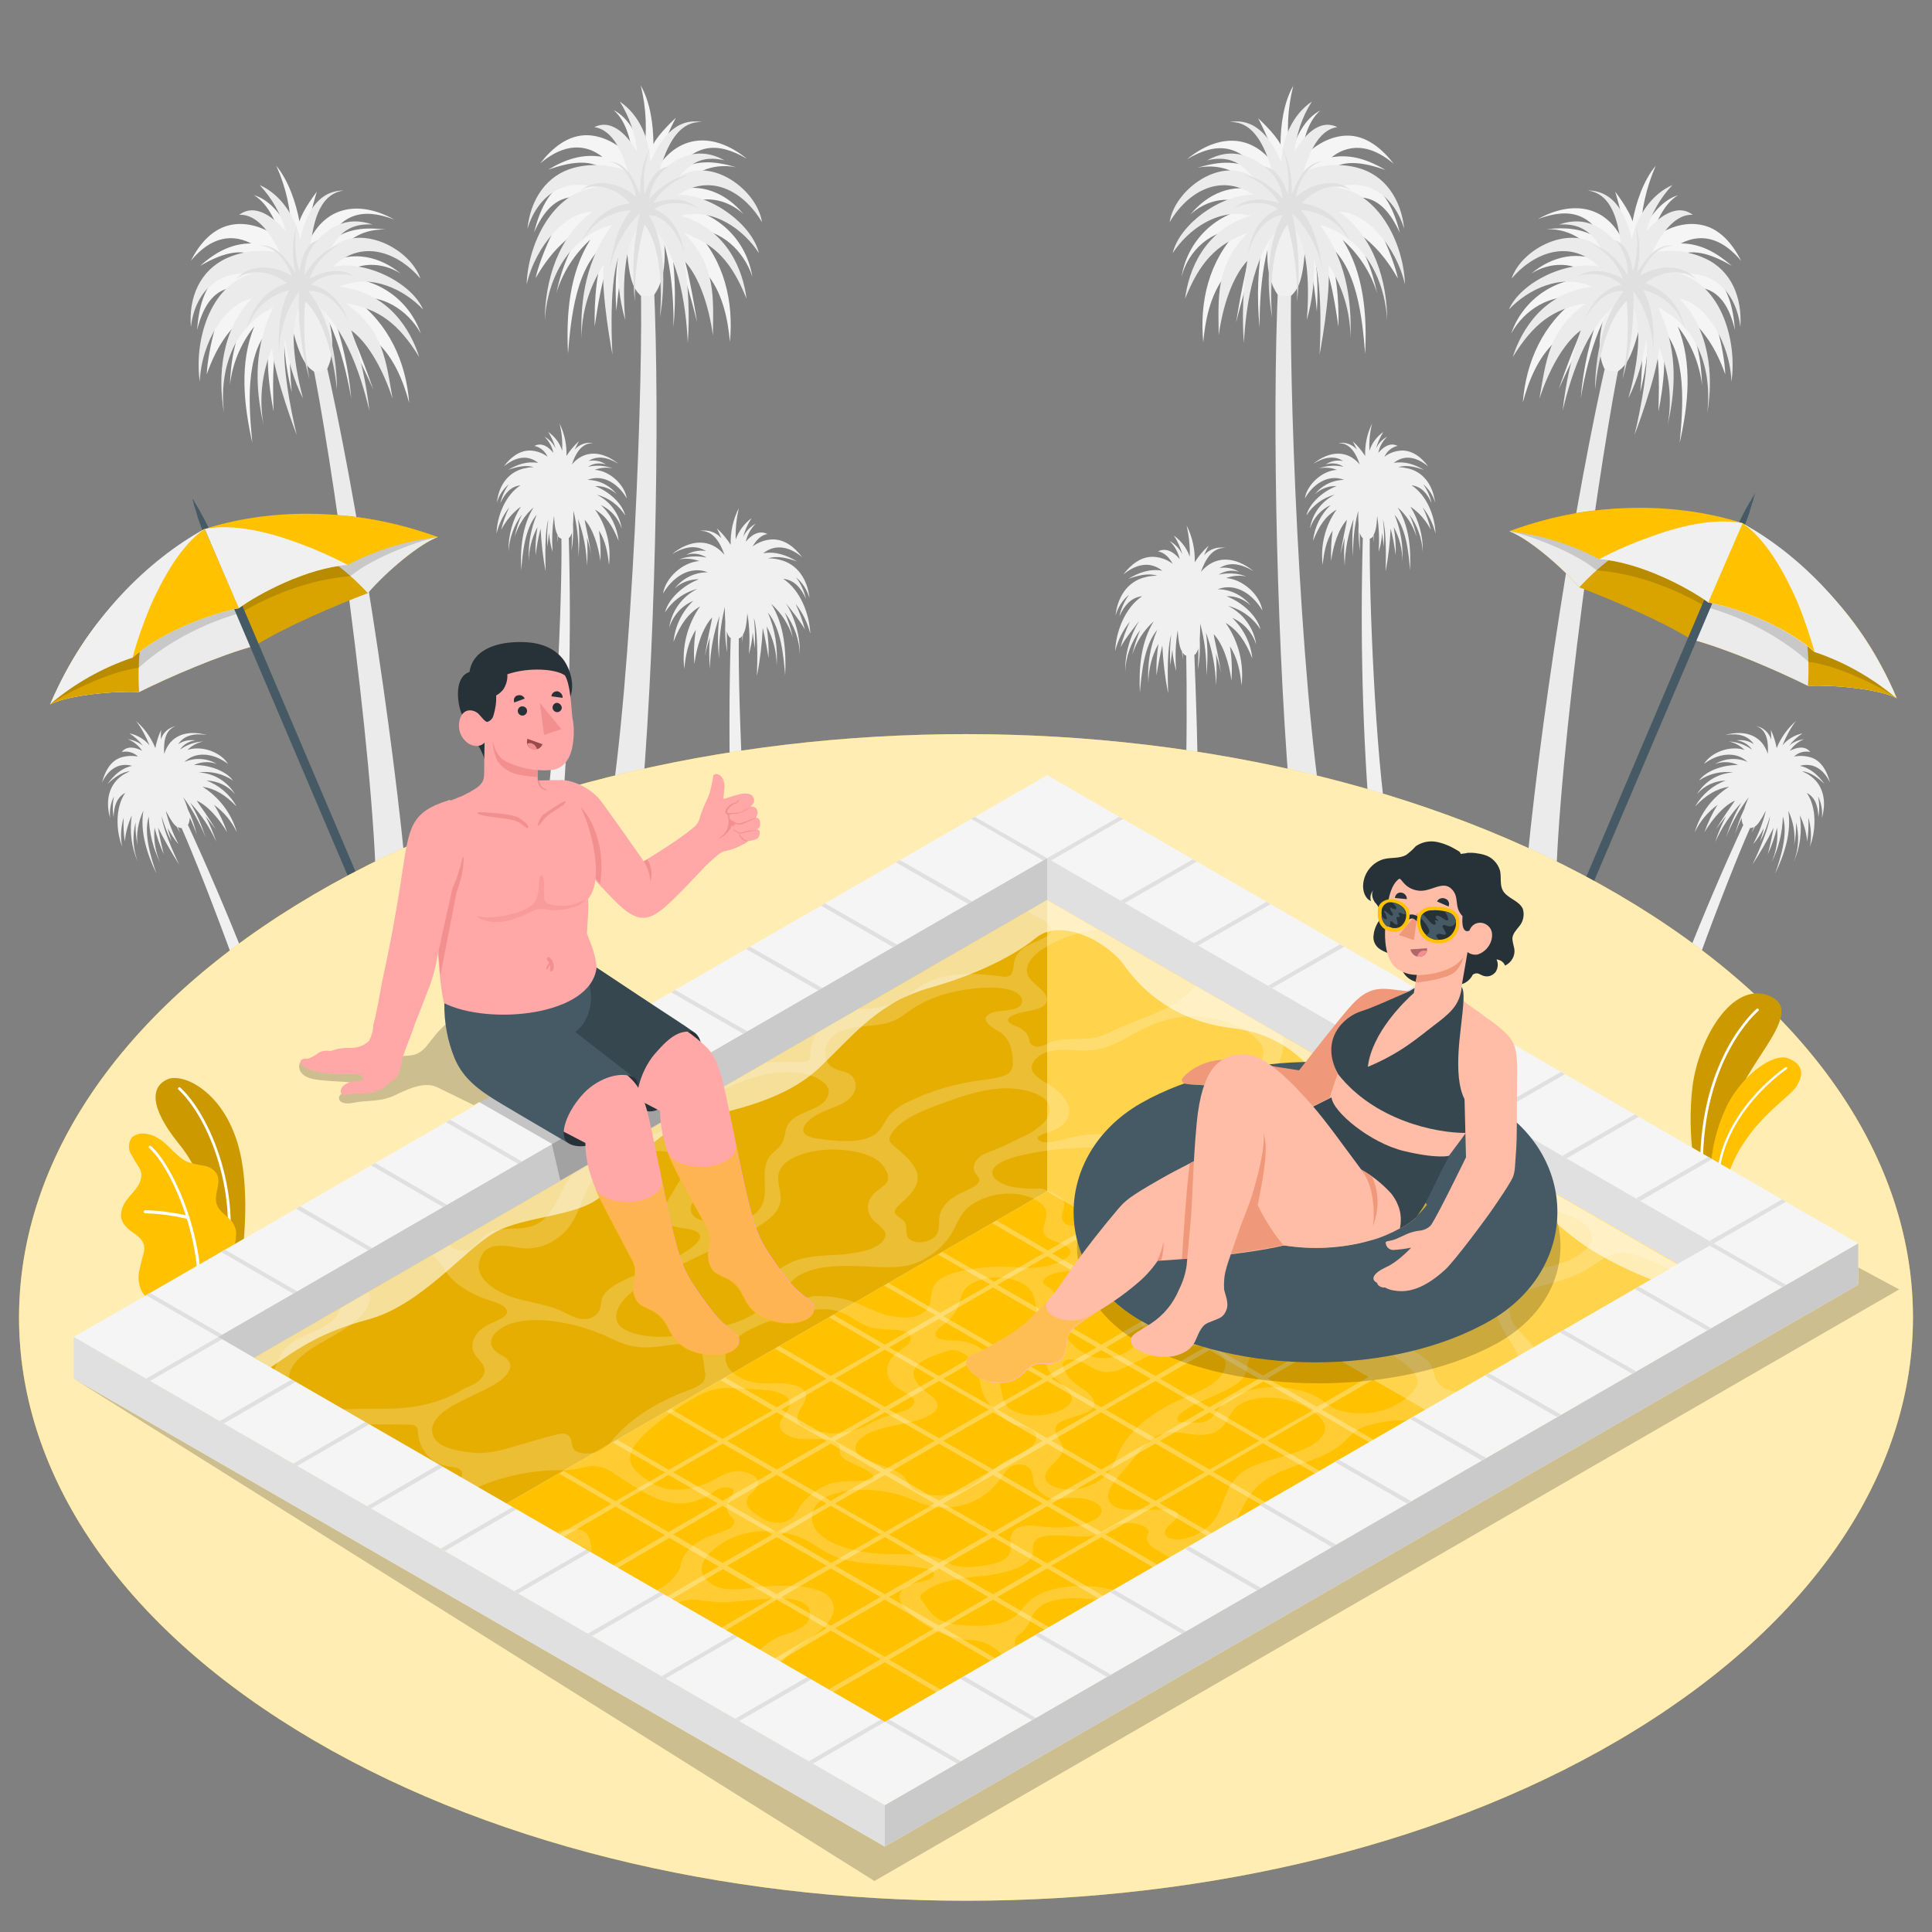 <?xml version="1.0" encoding="utf-8"?>
<!-- Generator: Adobe Illustrator 28.0.0, SVG Export Plug-In . SVG Version: 6.00 Build 0)  -->
<svg version="1.1" id="Capa_1" xmlns="http://www.w3.org/2000/svg" xmlns:xlink="http://www.w3.org/1999/xlink" x="0px" y="0px"
	 viewBox="0 0 500 500" style="enable-background:new 0 0 500 500;" xml:space="preserve">
<rect x="0" y="0" width="500" height="500" fill="#808080" stroke="none"/>
<style type="text/css">
	.st0{fill:#EBEBEB;}
	.st1{fill:#F0F0F0;}
	.st2{fill:#F5F5F5;}
	.st3{fill:#E0E0E0;}
	.st4{fill:#FFC100;}
	.st5{opacity:0.15;enable-background:new    ;}
	.st6{fill:#455A64;}
	.st7{opacity:0.7;fill:#FFFFFF;enable-background:new    ;}
	.st8{opacity:0.2;enable-background:new    ;}
	.st9{fill:#FFFFFF;}
	.st10{opacity:0.1;enable-background:new    ;}
	.st11{opacity:0.3;fill:#FFFFFF;enable-background:new    ;}
	.st12{opacity:0.6;fill:#FFFFFF;enable-background:new    ;}
	.st13{opacity:0.2;}
	.st14{fill:#263238;}
	.st15{fill:#FFBDA7;}
	.st16{fill:#B16668;}
	.st17{fill:#F28F8F;}
	.st18{fill:#F0997A;}
	.st19{fill:#37474F;}
	.st20{opacity:0.5;fill:#FFC100;enable-background:new    ;}
	.st21{fill:#FFA8A7;}
	.st22{opacity:0.5;fill:#F28F8F;enable-background:new    ;}
	.st23{fill:#9A4A4D;}
</style>
<g id="freepik--Trees--inject-114">
	<g id="freepik--Palms--inject-114">
		<g id="freepik--Palm--inject-114">
			<path class="st0" d="M334.4,213.2c-3.9-41.9-5.3-104.2-3.6-140.2l3.4-0.1c-0.8,22.5,2.1,103.2,8.4,140.2L334.4,213.2z"/>
			<path class="st1" d="M328.5,56.7c-0.3,5.8-1.8,14,2.2,19.6c1.1,0.4,2.3,0.4,3.5,0.2c2-2,3.6-4.3,3.8-19.6c0,0-1.2-1.5-4.7-1.7
				S328.5,56.7,328.5,56.7z"/>
			<path class="st2" d="M320.6,59.5c-7.8,8-10.2,18.6-9.2,29.1c0.5-5.7,1.8-12.1,5.4-16.9c1.9-2.4,4-5.6,7-6.8
				c-2,6.1-3.9,18.6-3.9,18.6s3.6-15,7-22c-1.4,7.7-1.7,15.5-0.9,23.3c-0.1-7.6,0.7-24.7,7.2-30.2c5.3,6,6.9,18.2,7.6,26
				c0.4-6.8,0.2-13.3-1.9-19.9c5,6.6,6.3,16,7.5,23.9c0.1-7.1-0.4-14.8-3.1-21.5c8,5.4,9.3,19.8,10,28.5c0.5-10-0.3-20.8-5.8-29.5
				c4.2,3.7,7.3,8.5,8.9,13.8c-1.3-6.2-3.7-12.7-8.1-17.6c6.2,3.5,9.9,7.6,13.5,13.8c-1.4-6.3-6.5-17.5-10.5-21
				c5.4-0.2,8.6,4,11,9.2c-1.3-5.1-3.7-11.4-9.2-13.6c-3.2-1.3-6.6-1.4-10.2-1.5c4-4.7,10.8-2.9,15.7-1.2c-4.4-2.6-8.9-4.2-14-3.3
				c5.5-4.3,11.3-2.4,16.1,1.7c-3-3.9-7.2-7.5-12.4-7.3c-4.6,0.2-8.9,3-11.8,6.5c0.7-4.4,1.6-9.9,5.2-13c-4.2,2.1-6.4,7.2-7.8,11.5
				c-1-6-0.7-12,0.8-17.9c-2.5,4.3-3.3,10.3-3.3,15.2c-1.3-2.7-5.8-6.8-5.8-6.8s4.6,8.7,4.9,13.1c-6-9.3-15.1-9.2-23.3-2.5
				c7.8-4.6,13.6-3.8,18.9,3.7c-5.2-3.7-10.4-3.2-16.2-1.5c6.8-1.3,11.4,1.6,16.1,6.1c-6.9-2.3-13.5,0.6-17.9,6
				c4.1-3.8,10.5-5.4,16.1-1.7c-9.4,1.2-16.9,8.4-18.4,17.8C307.5,64.8,313.6,59.3,320.6,59.5z"/>
			<path class="st0" d="M332.9,56.9c-8.4,7.3-10.4,21.7-11,31.9c-0.5-7.1-0.2-14.3,0.9-21.3c-4,4.3-6.4,12-7.4,19.3
				c-0.1-9.8-0.9-18,7.5-26.5c-8.2,2.9-12.4,7.6-16.2,17c0.9-7.2,4.8-17.8,17-21.5c-8.5-2.1-16.3,3.7-20.2,9.7
				c1.7-7.3,12.2-15.2,20.9-15.1c-9.3-6.1-17.7,0.2-21.7,7.1c1.2-8.2,12.9-17.1,21.4-11.8c-3.3-4-6.6-5.4-11.7-4.2
				c6.4-3.6,12-1.3,17,3.4c-1.5-5.3-4.3-13.7-11.2-13.3c7-1.3,11,4.8,13.4,10.4c0.2-5.9,2.8-12.3,7.9-15.7c-2.5,3.9-4,8.4-4.5,13
				c2.1-3.6,6.2-8.8,11.1-6.4c-5.1,0.7-7.5,7.4-8.7,11.5c4.4-1.8,9.3-2.2,13.9-1c7.2,1.9,11.3,8.2,12.1,15.8
				c-2.5-8.2-9.1-13.3-17.7-10.7c11.1,1.2,17.6,14.6,17.9,25.1c-2.3-10-10.2-18.8-17-18.8C355.6,61.3,359,72.7,359,83
				c-0.6-11.1-6.3-21.8-17.4-24.8c6.5,8.8,8.3,18.7,7.9,29.4c0-6.8-2-13.4-5.7-19.1c0.7,7.7-2.3,23.3-2.3,23.3s1.1-17.3-1.5-25.1
				c0.3,5.4-0.3,10.9-1.8,16.1C338.7,76.7,339.4,61.4,332.9,56.9z"/>
			<path class="st3" d="M332,55.7c-4.3,7.5-4.2,18.3-2.8,26.4c-0.5-6.8-0.4-18.2,4-24c1.8,6.5,2.6,13.3,2.5,20
				c0.8-7.7,0.4-15.4-1.3-22.9c4.2,4.1,7,9.5,8,15.3c-0.8-5.5-2-11.6-5.7-16.1c5.6,0.3,10.6,3.6,12.9,8.7
				c-2.2-5.7-6.4-9.6-12.6-10.5c2.8-3.4,8.6-5.9,12.7-3.3c-4.1-3.6-10.7-1.7-14.3,1.7c0.5-3.6,2.9-8.5,6.9-9.2
				c-4.5,0.1-6.5,5.1-8,8.5c0.2-4.2-0.6-8.4-2.5-12.2c1.5,3.9,2,8.1,1.5,12.2c-1.1-2.9-2.6-6.7-6.2-7.2c2.8,1.9,4.5,4.9,4.9,8.3
				c-2.9-3-5.9-5.5-10.2-6.1c3.9,1.2,7.1,3.8,9.2,7.2c-4.1-1.2-8.2-1.5-11.7,1.5c3.2-1.8,8.4-2.1,11.5,0.1
				c-4.8,1.9-7.1,6.6-7.8,11.5C324,61.7,327.3,55.8,332,55.7z"/>
		</g>
		<path id="freepik--palm--inject-114" class="st1" d="M370.3,137.1c-0.5-2-1.2-4-2.1-5.8c1.6,2,2.7,4.3,3.3,6.8
			c-0.1-4.5-2.3-10-6.2-12.5c2.5,0.3,4,2,5.2,4.6c-0.4-1.8-1.2-3.5-2.2-4.9c1.5,1.3,2.6,2.9,3.1,4.8c-0.5-4.2-2.7-7.7-6.7-8.8
			c-0.9-0.2-1.8-0.4-2.8-0.4c2.1-0.7,4.6,0,6.6,0.7c-2.4-1.4-4.9-2.3-7.8-1.8c3-2.4,6.2-1.3,8.9,0.9c-1.6-2.2-4-4.2-6.9-4.1
			c-1.6,0.1-3.1,0.6-4.4,1.6c0.6-1.4,1.9-2.5,3.4-2.8c-2-1-3.7,0.3-5,1.8c0.3-1.6,1.1-3,2.3-4.2c-1.3,0.7-2.3,1.8-2.9,3.1
			c0.4-1.5,1.1-3,1.9-4.3c-1.7,1.2-3,2.9-3.6,4.9c-0.1-2.4,0.1-4.8,0.7-7.1c-1.3,2.6-1.9,5.5-1.8,8.4c-0.9-1.4-2-2.7-3.2-3.8
			c0,0,0.5,1,1.1,2.2c-1.2-1.4-3.1-2.1-4.9-1.7c3.1-0.2,4.7,2.8,5.6,5.5c-3.3-3.9-7.9-3.5-12-0.2c3-1.8,5.5-2.1,7.7-0.7
			c-1.6-0.3-3.2,0-4.5,0.9c1.6-0.5,3.3-0.3,4.6,0.6c-2.1-0.5-4.3-0.3-6.4,0.4c1.6-0.3,3.2-0.2,4.7,0.4c-3.9,0.2-7.8,3.9-8.3,7.4
			c1.9-3.4,5.8-6.5,10.2-4.8c-3,0-5.8,1.4-7.6,3.7c1.5-1.4,3.5-2.2,5.6-2.1c-3.7,1.4-7.1,4.6-7.8,7.6c1.7-2.7,4.3-4.6,7.4-5.4
			c-3.5,1.7-5.9,5-6.5,8.8c0.9-2.7,2.8-4.9,5.4-6.1c-2.6,2.4-4.2,5.7-4.6,9.3c1.6-4,3.3-6.5,6.1-8.1c-3,4.2-4.2,9.3-3.6,14.3
			c0.3-3,0.9-6.3,2.6-8.9c-0.4,2.6-0.5,5.2-0.4,7.9c0.5-4,1.9-8.3,4.1-10.7c-0.1,0.3-0.1,0.7-0.2,1.1c-0.8,3.5-1.5,7.8-1.5,7.8
			s0.5-1.9,1.1-4.3c-0.2,2.4-0.2,4.9,0,7.3c0.1-4.1,0.9-8.2,2.3-12.1c-0.4,3.3-0.4,6.6-0.1,9.8c-0.1-4,0.3-8,1.3-11.9
			c0,1.1,0,2.3,0.1,3.4c-0.1,2.3,0,4.7,0.4,7c-0.1-1.6-0.1-3.2-0.1-4.8c0.1,0.5,0.3,0.9,0.6,1.3c0.1,0.1,0.2,0.1,0.2,0.1
			c-0.7,25.3-0.1,50.7,2,75.9l4.5-0.1c-3.3-19.5-4.9-61.1-4.7-75.6c0.2,0,0.4-0.2,0.6-0.3c0.1-0.1,0.2-0.2,0.3-0.4
			c0,0.5,0,1.1,0,1.6c0.1-0.6,0.1-1.2,0.1-1.9c0.4-0.7,0.8-1.9,0.9-4.9c0.5,3.1,0.6,6.2,0.4,9.3c0.5-1.6,0.8-3.3,0.9-4.9
			c0.2,1.3,0.3,2.6,0.4,3.6c0.2-2.4,0.1-4.7-0.2-7.1c1.2,4.5,0.6,13.4,0.7,13.4c0.7-3.6,1.1-7.3,1.3-11c0.6,2.3,1,4.6,1.3,6.9
			c0.1-2.4-0.1-4.9-0.5-7.3c1.5,2.8,2.3,5.9,2.2,9c0.3-4.2-0.4-8.3-2-12.2c3.1,3.6,3.7,10.2,4,14.4c0.3-5.5-0.2-11.5-3.2-16.3
			c2.3,2,4,4.7,4.9,7.6c-0.4-2-1-3.9-1.9-5.8c2.1,2.8,3.3,6.2,3.5,9.7c0.1-4.1-1-8.2-3.2-11.7C367.6,132.9,369.1,134.9,370.3,137.1z
			"/>
		<g id="freepik--palm--inject-114_00000039109820799964971950000004690094616241476798_">
			<path class="st0" d="M394.5,230.9c3.6-41.9,13.4-103.5,21.5-138.6l3.4,0.5c-4.7,22-16.3,101.9-16.8,139.4L394.5,230.9z"/>
			<path class="st1" d="M416.6,75.8c-1.3,5.7-4.3,13.5-1.4,19.6c1,0.5,2.2,0.8,3.4,0.8c2.3-1.7,4.3-3.6,7.3-18.6c0,0-1-1.7-4.3-2.5
				S416.6,75.8,416.6,75.8z"/>
			<path class="st2" d="M408.3,77.2c-9,6.5-13.4,16.5-14.2,27c1.5-5.6,3.9-11.6,8.3-15.7c2.2-2.1,4.9-4.8,8.1-5.4
				c-3,5.6-7.1,17.6-7.1,17.6s6.2-14.2,10.8-20.4c-2.7,7.3-4.5,15-5.1,22.8c1.2-7.5,5-24.2,12.5-28.5c4.1,6.8,3.6,19.2,2.9,26.9
				c1.6-6.7,2.6-13.1,1.6-19.9c3.7,7.4,3.3,16.9,3.1,24.9c1.4-7,2.2-14.6,0.7-21.7c6.9,6.7,5.6,21.2,4.8,29.8
				c2.2-9.7,3.4-20.6-0.5-30.1c3.5,4.4,5.6,9.6,6.3,15.2c-0.2-6.4-1.4-13.2-4.8-18.7c5.5,4.6,8.4,9.2,10.8,15.9
				c-0.2-6.4-3.3-18.4-6.6-22.5c5.4,0.8,7.8,5.5,9.1,11c-0.4-5.2-1.6-11.8-6.7-15c-3-1.8-6.3-2.6-9.7-3.2c4.7-3.9,11.1-1,15.6,1.6
				c-3.8-3.3-8-5.8-13.2-5.8c6.2-3.2,11.5-0.4,15.6,4.5c-2.2-4.4-5.7-8.7-10.9-9.4c-4.6-0.7-9.3,1.3-12.8,4.3
				c1.5-4.2,3.4-9.5,7.4-11.9c-4.5,1.4-7.6,6-9.7,9.9c0.1-6,1.5-12,3.9-17.5c-3.2,3.8-5.1,9.5-6,14.4c-0.8-2.9-4.5-7.7-4.5-7.7
				s3,9.4,2.5,13.8c-4.2-10.2-13.3-11.8-22.5-6.7c8.5-3.2,14-1.3,17.9,7c-4.5-4.5-9.6-5-15.7-4.4c6.9-0.1,10.9,3.6,14.8,8.8
				c-6.3-3.5-13.4-1.8-18.7,2.7c4.7-3,11.3-3.4,16.1,1.2c-9.5-0.5-18.2,5.3-21.3,14.3C394.5,80.1,401.5,75.8,408.3,77.2z"/>
			<path class="st0" d="M420.9,76.8c-9.6,5.7-14.1,19.5-16.5,29.5c0.8-7.1,2.3-14.1,4.7-20.8c-4.7,3.5-8.4,10.7-10.7,17.7
				c1.7-9.7,2.3-17.8,12.1-24.7c-8.6,1.4-13.6,5.2-19,13.9c2.2-6.9,7.9-16.7,20.6-18.2c-8-3.6-16.7,0.7-21.6,5.9
				c3-6.9,14.7-12.8,23.3-11.1c-8-7.7-17.5-3-22.6,3.1c2.6-7.9,15.7-14.5,23.1-7.8c-2.5-4.5-5.6-6.5-10.8-6.2
				c6.9-2.4,12,0.8,16.1,6.3c-0.6-5.5-1.8-14.2-8.7-15.1c7.1,0,10,6.7,11.4,12.6c1.3-5.8,5-11.6,10.5-14c-3.2,3.4-5.5,7.5-6.8,12
				c2.8-3.2,7.7-7.6,12.1-4.3c-5.1-0.3-8.7,6-10.6,9.8c4.6-1,9.5-0.5,13.8,1.5c6.8,3.1,9.6,10.1,9.1,17.7c-1-8.5-6.6-14.7-15.5-13.7
				c10.7,3.2,14.7,17.5,13.2,27.9c-0.4-10.3-6.7-20.3-13.4-21.5c7.6,7.9,8.9,19.6,7.1,29.8c1.4-11.1-2.3-22.6-12.7-27.5
				c4.8,9.8,4.9,19.8,2.5,30.3c1.2-6.7,0.4-13.5-2.2-19.8c-0.7,7.7-6.4,22.5-6.4,22.5s4.2-16.8,3-25c-0.6,5.4-2.2,10.7-4.6,15.5
				C423.1,97.3,426.5,82.4,420.9,76.8z"/>
			<path class="st3" d="M420.2,75.4c-5.5,6.6-7.4,17.3-7.4,25.4c0.7-6.8,2.9-18,8.2-22.9c0.6,6.7,0.2,13.5-1.1,20.2
				c2.2-7.4,3.1-15.1,2.8-22.8c3.4,4.8,5.2,10.6,5.2,16.5c0.2-5.6,0.1-11.8-2.7-16.8c5.5,1.3,9.8,5.5,11.1,10.9
				c-1.2-6-4.6-10.6-10.5-12.6c3.4-2.9,9.5-4.2,13.1-1c-3.5-4.3-10.3-3.6-14.4-0.9c1.1-3.4,4.4-7.9,8.5-7.8c-4.4-0.7-7.3,3.9-9.4,7
				c1-4.1,0.9-8.4-0.3-12.5c0.7,4.1,0.5,8.3-0.7,12.2c-0.5-3.1-1.4-7.1-4.8-8.2c2.4,2.4,3.6,5.6,3.4,9c-2.4-3.5-4.8-6.5-9-7.8
				c3.6,1.9,6.4,5,7.8,8.8c-3.8-1.9-7.8-3-11.7-0.6c3.5-1.2,8.6-0.5,11.3,2.2c-5.1,1-8.1,5.2-9.8,9.9
				C411.2,79.9,415.5,74.7,420.2,75.4z"/>
		</g>
		<path id="freepik--palm--inject-114_00000013885599750036751050000005011608922964481717_" class="st1" d="M467.7,217.8
			c0.3-2,0.4-4.1,0.3-6.2c0.7,2.4,0.9,5,0.4,7.5c1.6-4.2,1.8-10.1-0.8-13.9c2.2,1.2,2.9,3.4,3,6.3c0.3-1.8,0.3-3.6-0.1-5.4
			c0.9,1.7,1.2,3.7,1,5.6c1.2-4.1,0.5-8.2-2.7-10.7c-0.7-0.6-1.6-1-2.4-1.4c2.2,0.2,4.2,1.8,5.8,3.3c-1.7-2.3-3.6-4.1-6.4-4.7
			c3.7-1,6.3,1.2,7.8,4.3c-0.7-2.6-2-5.4-4.7-6.4c-1.5-0.5-3.1-0.6-4.6-0.3c1.1-1.1,2.7-1.5,4.2-1.2c-1.4-1.7-3.5-1.2-5.3-0.3
			c0.9-1.3,2.2-2.4,3.7-3c-1.4,0.2-2.8,0.7-3.9,1.7c1-1.3,2.2-2.4,3.5-3.2c-2,0.4-3.9,1.5-5.2,3.1c0.9-2.2,2-4.4,3.5-6.3
			c-2.2,1.9-3.9,4.3-5,7c-0.3-1.6-0.8-3.2-1.5-4.7c0,0,0.1,1.1,0.1,2.5c-0.6-1.8-2-3.1-3.9-3.5c2.9,1,3.2,4.4,3,7.2
			c-1.5-4.8-5.9-6.3-11-4.9c3.5-0.5,5.9,0.2,7.4,2.4c-1.3-0.9-2.9-1.2-4.5-1c1.6,0.2,3.1,1,4,2.4c-1.8-1.3-3.8-2-6-2.1
			c1.6,0.3,3,1.1,4.1,2.2c-3.7-1.3-8.7,0.6-10.5,3.6c3.1-2.4,7.9-3.7,11.3-0.5c-2.7-1.2-5.9-1-8.4,0.5c1.9-0.7,4.1-0.6,5.9,0.3
			c-3.9-0.1-8.3,1.5-10.1,4c2.6-1.8,5.8-2.5,8.9-2.1c-3.9,0.2-7.4,2.3-9.4,5.6c1.9-2.2,4.5-3.4,7.4-3.5c-3.3,1.2-6.1,3.6-7.9,6.7
			c3-3.1,5.6-4.6,8.8-5.1c-4.3,2.7-7.5,6.9-8.9,11.8c1.3-2.8,3.4-5.3,5.9-7.1c-1.4,2.2-2.5,4.6-3.4,7.1c2.1-3.5,5-6.9,7.9-8.2
			c-0.2,0.3-0.4,0.6-0.6,0.9c-2.1,2.9-4.4,6.6-4.4,6.6s1.2-1.6,2.7-3.5c-1.1,2.2-2.1,4.4-2.8,6.7c1.7-3.8,4-7.2,6.8-10.2
			c-1.7,2.8-3,5.9-4,9c1.5-3.7,3.4-7.2,5.9-10.4c-0.5,1-0.9,2.1-1.2,3.1c-1,2.1-1.8,4.3-2.4,6.6c0.5-1.5,1.1-3,1.8-4.4
			c-0.1,0.5,0,1.1,0.2,1.6c0,0.1,0.1,0.2,0.2,0.2c-10.6,23-19.9,46.6-27.8,70.6l4.2,1.7c4.6-19.2,19.4-58.1,25.3-71.4
			c0.2,0,0.4,0,0.6-0.1c0.1-0.1,0.3-0.1,0.4-0.2c-0.2,0.5-0.4,1-0.6,1.5c0.3-0.5,0.6-1.1,0.9-1.6c0.7-0.5,1.4-1.4,2.8-4.1
			c-0.7,3-1.9,6-3.3,8.7c1.1-1.3,2-2.7,2.8-4.2c-0.3,1.3-0.7,2.5-1,3.5c1.1-2.1,1.9-4.3,2.6-6.6c-0.6,4.6-4.6,12.6-4.6,12.6
			c2-3.1,3.9-6.3,5.5-9.6c-0.4,2.3-0.9,4.6-1.5,6.9c1-2.2,1.8-4.5,2.4-6.9c0.3,3.1-0.2,6.3-1.5,9.1c1.9-3.7,2.9-7.8,3-12
			c1.4,4.5-0.6,10.8-2,14.8c2.4-5,4.3-10.7,3.4-16.3c1.3,2.8,1.9,5.9,1.5,9c0.4-2,0.6-4,0.5-6c0.9,3.4,0.7,7-0.6,10.3
			c1.7-3.8,2.2-8,1.6-12.1C466.8,213.1,467.5,215.4,467.7,217.8z"/>
		<g id="freepik--palm--inject-114_00000017485186056379723190000007984389039555619992_">
			<path class="st0" d="M105.5,230.9C101.8,189,92.1,127.4,84,92.3l-3.4,0.5c4.7,22,16.3,101.9,16.8,139.4L105.5,230.9z"/>
			<path class="st1" d="M83.4,75.8c1.3,5.7,4.3,13.5,1.3,19.6c-1,0.5-2.2,0.8-3.4,0.8c-2.3-1.6-4.3-3.6-7.3-18.6c0,0,1-1.7,4.3-2.5
				S83.4,75.8,83.4,75.8z"/>
			<path class="st2" d="M108.9,86.3c-3.1-9-11.8-14.9-21.3-14.3c4.8-4.6,11.4-4.2,16.1-1.2c-5.3-4.4-12.4-6.1-18.7-2.6
				c3.8-5.3,7.9-9,14.8-8.8c-6-0.7-11.2-0.2-15.7,4.4c3.9-8.3,9.4-10.2,17.9-7c-9.2-5.1-18.3-3.5-22.5,6.7C79,59,82,49.6,82,49.6
				s-3.7,4.8-4.5,7.7c-0.9-4.8-2.8-10.5-6-14.4c2.5,5.5,3.8,11.4,3.9,17.5c-2.1-4-5.2-8.6-9.7-9.9c4,2.4,6,7.7,7.4,11.9
				c-3.4-3-8.2-5-12.8-4.3c-5.2,0.8-8.7,5-10.9,9.4c4-4.9,9.4-7.7,15.6-4.5c-5.2,0-9.4,2.4-13.2,5.8c4.5-2.6,10.9-5.5,15.6-1.6
				c-3.4,0.7-6.8,1.4-9.7,3.2c-5.1,3.2-6.3,9.8-6.7,15c1.4-5.5,3.8-10.2,9.1-11c-3.3,4.1-6.3,16.1-6.6,22.5
				c2.4-6.8,5.3-11.4,10.8-15.9c-3.4,5.5-4.6,12.3-4.8,18.7c0.6-5.5,2.8-10.8,6.3-15.2c-3.9,9.5-2.7,20.3-0.5,30.1
				c-0.8-8.6-2.2-23.1,4.8-29.8c-1.5,7.1-0.6,14.7,0.7,21.7c-0.2-8-0.6-17.5,3.1-24.9c-0.9,6.8,0,13.2,1.6,19.9
				c-0.7-7.7-1.3-20.1,2.9-26.9c7.4,4.3,11.2,21,12.5,28.5c-0.7-7.8-2.4-15.4-5.1-22.7c4.6,6.2,10.8,20.4,10.8,20.4
				s-4.1-12-7.1-17.6c3.2,0.7,5.8,3.4,8.1,5.4c4.4,4.1,6.8,10.1,8.3,15.7c-0.8-10.5-5.2-20.5-14.2-27
				C98.5,75.8,105.5,80.1,108.9,86.3z"/>
			<path class="st0" d="M79.1,76.8c9.6,5.7,14.1,19.5,16.5,29.5c-0.8-7.1-2.3-14.1-4.7-20.8c4.7,3.5,8.4,10.7,10.7,17.7
				c-1.7-9.7-2.3-17.8-12.1-24.7c8.6,1.4,13.6,5.2,19,13.9c-2.2-6.9-7.8-16.7-20.6-18.2c8-3.6,16.7,0.7,21.6,5.9
				c-3-6.9-14.7-12.8-23.3-11.1c8-7.7,17.5-3,22.6,3.1c-2.7-7.9-15.8-14.5-23.2-7.8c2.5-4.5,5.6-6.5,10.8-6.2
				c-6.9-2.4-12,0.8-16.1,6.3c0.6-5.5,1.8-14.2,8.7-15.1c-7.1,0-10,6.7-11.3,12.6c-1.3-5.8-5-11.6-10.5-14c3.2,3.4,5.5,7.5,6.8,12
				c-2.8-3.2-7.7-7.6-12.1-4.3c5.1-0.3,8.7,6,10.6,9.8c-4.6-1-9.5-0.5-13.8,1.4C51.7,70,48.8,77,49.4,84.6c1-8.5,6.6-14.7,15.5-13.7
				c-10.7,3.2-14.7,17.5-13.2,27.9c0.4-10.3,6.7-20.3,13.4-21.5c-7.6,7.9-8.9,19.6-7.1,29.8c-1.4-11.1,2.3-22.6,12.7-27.5
				c-4.8,9.8-4.9,19.8-2.5,30.3c-1.2-6.7-0.4-13.5,2.2-19.8c0.7,7.7,6.4,22.5,6.4,22.5s-4.2-16.8-3-25c0.6,5.4,2.2,10.7,4.6,15.5
				C76.9,97.3,73.5,82.4,79.1,76.8z"/>
			<path class="st3" d="M79.8,75.4c5.5,6.6,7.4,17.3,7.4,25.4C86.5,94.1,84.3,83,79,78c-0.6,6.7-0.2,13.5,1.1,20.2
				C78,90.8,77,83.1,77.4,75.4c-3.4,4.8-5.2,10.6-5.2,16.5c-0.2-5.6-0.1-11.8,2.7-16.8c-5.5,1.2-9.8,5.4-11.2,10.8
				c1.2-6,4.6-10.6,10.5-12.6c-3.3-2.9-9.5-4.2-13.1-1c3.5-4.3,10.3-3.6,14.4-0.9c-1.1-3.4-4.4-7.9-8.4-7.8c4.4-0.7,7.3,3.9,9.4,7
				c-1-4.1-0.9-8.4,0.3-12.5c-0.7,4.1-0.5,8.3,0.7,12.2c0.5-3.1,1.4-7.1,4.8-8.2c-2.4,2.4-3.6,5.6-3.4,9c2.3-3.5,4.8-6.5,9-7.8
				c-3.6,1.9-6.4,5-7.8,8.8c3.8-1.9,7.8-3,11.7-0.6c-3.5-1.2-8.6-0.5-11.3,2.2c5.1,1,8.2,5.2,9.8,9.9C88.8,79.9,84.4,74.7,79.8,75.4
				z"/>
		</g>
		<path id="freepik--palm--inject-114_00000012454594039905660090000012373418160070750086_" class="st1" d="M32.3,217.8
			c-0.3-2-0.4-4.1-0.3-6.2c-0.7,2.4-0.9,5-0.4,7.5c-1.6-4.2-1.8-10.1,0.8-13.9c-2.2,1.2-2.9,3.4-3,6.3c-0.3-1.8-0.3-3.6,0.1-5.4
			c-0.9,1.7-1.2,3.7-1,5.6c-1.2-4.1-0.5-8.2,2.7-10.7c0.7-0.6,1.6-1,2.4-1.4c-2.2,0.2-4.2,1.8-5.8,3.3c1.7-2.3,3.6-4.1,6.4-4.7
			c-3.7-1-6.3,1.2-7.8,4.3c0.7-2.6,2-5.4,4.7-6.4c1.5-0.5,3.1-0.6,4.6-0.3c-1.1-1.1-2.7-1.5-4.2-1.2c1.4-1.7,3.5-1.2,5.3-0.3
			c-0.9-1.3-2.2-2.4-3.7-3c1.4,0.2,2.8,0.8,3.9,1.7c-1-1.3-2.2-2.4-3.5-3.2c2,0.4,3.9,1.5,5.2,3.1c-0.9-2.2-2-4.4-3.5-6.3
			c2.2,1.9,3.9,4.3,5,7c0.3-1.6,0.8-3.2,1.5-4.7c0,0-0.1,1.1-0.1,2.5c0.6-1.8,2-3.1,3.9-3.5c-2.9,1-3.2,4.4-3,7.2
			c1.5-4.8,5.8-6.3,11-4.9c-3.5-0.5-5.9,0.2-7.4,2.4c1.3-0.9,2.9-1.2,4.5-1c-1.6,0.2-3.1,1-4,2.4c1.8-1.3,3.8-2,6-2.1
			c-1.6,0.3-3,1.1-4.1,2.2c3.7-1.3,8.7,0.6,10.5,3.6c-3.1-2.4-7.9-3.7-11.3-0.5c2.7-1.2,5.9-1,8.4,0.5c-1.9-0.7-4.1-0.6-5.9,0.3
			c3.9-0.1,8.3,1.5,10.1,4c-2.6-1.8-5.8-2.5-8.9-2.1c3.9,0.2,7.4,2.3,9.4,5.6c-1.9-2.2-4.5-3.4-7.4-3.5c3.3,1.2,6.1,3.6,7.8,6.7
			c-3-3.1-5.6-4.6-8.8-5.1c4.3,2.7,7.5,6.9,8.9,11.8c-1.3-2.8-3.4-5.3-5.9-7.1c1.4,2.2,2.5,4.6,3.4,7.1c-2.1-3.5-5-6.9-7.9-8.2
			c0.2,0.3,0.4,0.6,0.6,0.9c2.1,2.9,4.4,6.6,4.4,6.6s-1.2-1.6-2.7-3.5c1.1,2.2,2,4.4,2.8,6.7c-1.7-3.8-4-7.2-6.8-10.2
			c1.7,2.8,3,5.9,4,9c-1.5-3.7-3.4-7.2-5.8-10.4c0.5,1,0.9,2.1,1.2,3.1c1,2.1,1.8,4.3,2.3,6.6c-0.5-1.5-1.1-3-1.8-4.4
			c0,0.5-0.1,1.1-0.3,1.6c0,0.1-0.1,0.2-0.2,0.2c10.6,23,19.9,46.6,27.9,70.6l-4.2,1.7c-4.6-19.2-19.4-58.1-25.3-71.4
			c-0.2,0-0.4,0-0.6-0.1c-0.1-0.1-0.3-0.1-0.4-0.2c0.2,0.5,0.4,1,0.6,1.5c-0.3-0.5-0.6-1.1-0.9-1.6c-0.7-0.5-1.4-1.4-2.8-4.1
			c0.7,3,1.9,6,3.3,8.7c-1.1-1.3-2-2.7-2.8-4.2c0.3,1.3,0.7,2.5,1,3.5c-1.1-2.1-1.9-4.3-2.6-6.6c0.6,4.6,4.6,12.6,4.6,12.6
			c-2-3.1-3.8-6.3-5.5-9.6c0.4,2.3,0.9,4.6,1.5,6.9c-1-2.2-1.8-4.5-2.4-6.9c-0.3,3.1,0.2,6.3,1.5,9.1c-1.9-3.7-2.9-7.8-3-12
			c-1.4,4.5,0.6,10.8,2,14.8c-2.4-5-4.3-10.7-3.4-16.3c-1.3,2.8-1.9,5.9-1.5,9c-0.4-2-0.6-4-0.5-6c-0.9,3.4-0.7,7,0.6,10.3
			c-1.7-3.8-2.2-8-1.6-12.1C33.2,213.1,32.5,215.4,32.3,217.8z"/>
		<path id="freepik--palm--inject-114_00000027566238037605507310000002124378708120225157_" class="st1" d="M290,167.5
			c0.6-2.3,1.4-4.5,2.4-6.6c-1.8,2.2-3.1,4.8-3.8,7.6c0.2-5.1,2.6-11.3,7-14.2c-2.8,0.3-4.6,2.3-5.9,5.2c0.4-2,1.3-3.9,2.5-5.6
			c-1.7,1.4-2.9,3.3-3.5,5.4c0.5-4.8,3.1-8.8,7.6-9.9c1-0.3,2.1-0.4,3.2-0.4c-2.4-0.8-5.2,0-7.5,0.8c2.7-1.6,5.6-2.7,8.8-2.1
			c-3.4-2.7-7.1-1.5-10.1,1c1.9-2.5,4.5-4.7,7.8-4.6c1.8,0.1,3.5,0.7,5,1.8c-0.9-1.6-2.1-2.9-3.8-3.2c2.2-1.1,4.2,0.3,5.6,2
			c-0.4-1.8-1.3-3.4-2.6-4.7c1.4,0.8,2.6,2,3.3,3.5c-0.5-1.8-1.2-3.4-2.2-4.9c1.9,1.4,3.4,3.3,4.1,5.5c0.1-2.7-0.2-5.4-0.8-8.1
			c1.5,3,2.2,6.2,2.1,9.5c1-1.6,2.2-3,3.6-4.3c0,0-0.6,1.1-1.2,2.5c1.4-1.6,3.5-2.3,5.6-1.9c-3.5-0.2-5.3,3.1-6.4,6.2
			c3.7-4.4,8.9-4,13.6-0.2c-3.4-2-6.2-2.4-8.8-0.8c1.8-0.3,3.6,0.1,5.1,1c-1.8-0.6-3.7-0.3-5.3,0.7c2.4-0.5,4.9-0.4,7.2,0.5
			c-1.8-0.4-3.6-0.2-5.3,0.4c4.4,0.3,8.8,4.4,9.4,8.4c-2.2-3.8-6.6-7.4-11.6-5.5c3.4,0,6.5,1.6,8.6,4.2c-1.7-1.6-4-2.5-6.3-2.4
			c4.2,1.6,8,5.2,8.8,8.6c-1.9-3-4.9-5.2-8.4-6.1c3.9,1.9,6.7,5.7,7.3,10c-1-3.1-3.2-5.6-6.2-6.9c2.9,2.8,4.8,6.5,5.2,10.5
			c-1.8-4.5-3.8-7.3-6.9-9.2c3.3,4.7,4.8,10.5,4.1,16.2c-0.3-3.4-1-7.1-3-10.1c0.5,2.9,0.6,5.9,0.4,8.9c-0.6-4.6-2.1-9.4-4.6-12.1
			c0.1,0.4,0.1,0.8,0.2,1.2c0.9,3.9,1.7,8.8,1.7,8.8s-0.5-2.2-1.3-4.9c0.2,2.7,0.2,5.5,0,8.2c-0.1-4.7-1-9.3-2.6-13.7
			c0.5,3.7,0.5,7.4,0.1,11.1c0.1-4.5-0.4-9.1-1.6-13.4c0,1.3,0,2.5-0.1,3.8c0.1,2.7,0,5.4-0.5,8c0.1-1.8,0.2-3.6,0.1-5.4
			c-0.1,0.5-0.4,1.1-0.7,1.5c-0.1,0.1-0.2,0.1-0.3,0.2c0.9,22.8,1.9,55.8-0.5,81.3l-5.1-0.1c3.7-22.1,3.8-64.5,3.5-81
			c-0.2-0.1-0.5-0.2-0.6-0.4c-0.1-0.1-0.2-0.3-0.3-0.4c0,0.6,0,1.2,0,1.8c-0.1-0.7-0.1-1.4-0.2-2.1c-0.5-0.8-0.9-2.1-1.1-5.5
			c-0.6,3.5-0.7,7-0.4,10.6c-0.5-1.8-0.9-3.7-1-5.6c-0.2,1.5-0.4,2.9-0.5,4.1c-0.2-2.7-0.1-5.3,0.2-8c-1.4,5.1-0.7,15.1-0.8,15.2
			c-0.8-4.1-1.3-8.2-1.5-12.4c-0.6,2.6-1.1,5.2-1.5,7.8c-0.1-2.8,0.1-5.5,0.5-8.2c-1.7,3.1-2.6,6.6-2.6,10.2
			c-0.3-4.7,0.4-9.5,2.3-13.8c-3.5,4.1-4.1,11.6-4.5,16.3c-0.3-6.2,0.2-13.1,3.6-18.5c-2.6,2.3-4.5,5.3-5.6,8.7
			c0.5-2.2,1.2-4.4,2.1-6.5c-2.4,3.2-3.8,7-3.9,11c-0.1-4.7,1.2-9.3,3.6-13.3C293.1,163,291.3,165.1,290,167.5z"/>
		<g id="freepik--palm--inject-114_00000180347155942824223840000016606914702806524335_">
			<path class="st0" d="M165.6,213.2c3.9-41.9,5.3-104.2,3.6-140.2l-3.4-0.1c0.8,22.5-2.1,103.2-8.4,140.2L165.6,213.2z"/>
			<path class="st1" d="M171.5,56.7c0.3,5.8,1.8,14-2.2,19.6c-1.1,0.4-2.3,0.4-3.5,0.2c-2-2-3.6-4.3-3.8-19.6c0,0,1.2-1.5,4.7-1.7
				S171.5,56.7,171.5,56.7z"/>
			<path class="st2" d="M194.7,71.6c-1.5-9.4-8.9-16.7-18.4-17.9c5.6-3.7,12-2.1,16.1,1.7c-4.4-5.4-11.1-8.3-17.9-6
				c4.7-4.5,9.4-7.4,16.1-6.1c-5.8-1.7-11-2.2-16.2,1.5c5.3-7.5,11.1-8.3,18.9-3.7c-8.2-6.7-17.4-6.7-23.3,2.5
				c0.3-4.4,4.9-13.1,4.9-13.1s-4.5,4.1-5.8,6.8c0-4.9-0.8-10.9-3.3-15.2c1.5,5.9,1.7,11.9,0.8,17.9c-1.4-4.3-3.6-9.4-7.8-11.5
				c3.6,3.1,4.5,8.6,5.2,13c-2.9-3.5-7.2-6.3-11.8-6.5c-5.2-0.2-9.4,3.4-12.4,7.3c4.8-4.1,10.6-6,16.1-1.7c-5.2-0.9-9.7,0.7-14,3.3
				c4.9-1.7,11.7-3.5,15.7,1.2c-3.5,0-6.9,0.2-10.2,1.5c-5.6,2.2-7.9,8.5-9.2,13.6c2.3-5.2,5.5-9.4,10.9-9.2
				c-3.9,3.5-9.1,14.7-10.5,21c3.6-6.2,7.3-10.2,13.5-13.8c-4.3,4.8-6.8,11.3-8.1,17.6c1.6-5.3,4.7-10.1,8.8-13.8
				c-5.5,8.7-6.3,19.5-5.8,29.5c0.7-8.6,2-23.1,10-28.5c-2.7,6.7-3.2,14.3-3.1,21.5c1.2-7.9,2.5-17.3,7.5-23.9
				c-2.1,6.6-2.3,13-1.9,19.9c0.7-7.7,2.3-20,7.6-26c6.5,5.6,7.3,22.6,7.2,30.2c0.7-7.8,0.4-15.6-0.9-23.3c3.4,7,7,22,7,22
				s-1.9-12.5-3.9-18.6c3,1.2,5.2,4.3,7,6.8c3.6,4.8,4.9,11.2,5.4,16.9c1-10.4-1.4-21.1-9.2-29.1C186.4,59.3,192.5,64.8,194.7,71.6z
				"/>
			<path class="st0" d="M167.1,56.9c8.4,7.3,10.4,21.7,10.9,31.9c0.5-7.1,0.2-14.3-0.9-21.3c4,4.3,6.4,12,7.4,19.3
				c0.1-9.8,0.9-18-7.5-26.5c8.2,2.9,12.4,7.6,16.2,17c-0.9-7.2-4.8-17.8-17-21.5c8.6-2.1,16.3,3.7,20.2,9.7
				c-1.7-7.3-12.2-15.2-20.9-15.1c9.3-6.1,17.7,0.2,21.7,7.1c-1.2-8.2-12.9-17.1-21.4-11.8c3.3-4,6.6-5.4,11.7-4.2
				c-6.4-3.6-12-1.3-17,3.4c1.5-5.3,4.3-13.7,11.2-13.3c-7-1.3-11,4.8-13.4,10.4c-0.2-5.9-2.8-12.3-7.9-15.7c2.5,3.9,4,8.4,4.5,13
				c-2.1-3.6-6.2-8.8-11.1-6.4c5.1,0.7,7.5,7.4,8.7,11.5c-4.4-1.8-9.3-2.2-13.9-1c-7.2,1.9-11.3,8.2-12.1,15.8
				c2.5-8.2,9.1-13.3,17.7-10.7c-11.1,1.2-17.6,14.6-17.9,25.1c2.3-10,10.2-18.8,17-18.8C144.4,61.3,141,72.7,141,83
				c0.6-11.1,6.3-21.8,17.4-24.8c-6.5,8.8-8.3,18.7-7.9,29.4c0-6.8,2-13.4,5.7-19.1c-0.7,7.7,2.3,23.3,2.3,23.3s-1.1-17.3,1.5-25.1
				c-0.3,5.4,0.3,10.9,1.8,16.1C161.3,76.7,160.6,61.4,167.1,56.9z"/>
			<path class="st3" d="M168,55.7c4.3,7.5,4.2,18.3,2.8,26.4c0.5-6.8,0.4-18.2-4-24c-1.8,6.5-2.6,13.3-2.5,20
				c-0.8-7.7-0.4-15.4,1.3-22.9c-4.2,4.1-7,9.5-8,15.3c0.8-5.5,2-11.6,5.7-16.1c-5.6,0.3-10.6,3.6-12.9,8.7
				c2.2-5.7,6.4-9.6,12.6-10.5c-2.8-3.4-8.6-5.9-12.7-3.3c4.1-3.6,10.7-1.7,14.3,1.7c-0.5-3.6-2.9-8.5-6.9-9.2
				c4.5,0.1,6.5,5.1,8,8.5c-0.2-4.2,0.6-8.4,2.6-12.2c-1.5,3.9-2,8.1-1.5,12.2c1.1-2.9,2.6-6.7,6.2-7.2c-2.8,1.9-4.5,4.9-4.9,8.3
				c2.9-3,5.9-5.5,10.2-6.1c-3.8,1.2-7.1,3.8-9.2,7.2c4.1-1.2,8.2-1.5,11.7,1.5c-3.2-1.8-8.4-2.1-11.5,0.1c4.8,1.9,7.1,6.6,7.8,11.5
				C176.1,61.7,172.7,55.8,168,55.7z"/>
		</g>
		<path id="freepik--palm--inject-114_00000114069276330458703340000012636726154824263302_" class="st1" d="M129.7,137.1
			c0.5-2,1.2-4,2.1-5.8c-1.6,2-2.7,4.3-3.3,6.8c0.1-4.5,2.3-10,6.2-12.5c-2.5,0.3-4,2-5.2,4.6c0.4-1.8,1.2-3.5,2.2-4.9
			c-1.5,1.3-2.6,2.9-3.1,4.8c0.4-4.2,2.7-7.7,6.7-8.8c0.9-0.2,1.8-0.4,2.8-0.4c-2.1-0.7-4.6,0-6.6,0.7c2.4-1.4,4.9-2.3,7.8-1.8
			c-3-2.4-6.2-1.3-8.9,0.9c1.6-2.2,4-4.2,6.9-4.1c1.6,0.1,3.1,0.6,4.4,1.6c-0.6-1.4-1.9-2.5-3.4-2.8c2-1,3.7,0.3,4.9,1.8
			c-0.3-1.6-1.1-3-2.3-4.2c1.3,0.7,2.3,1.8,2.9,3.1c-0.4-1.5-1.1-3-1.9-4.3c1.7,1.2,3,2.9,3.6,4.9c0.1-2.4-0.1-4.8-0.7-7.1
			c1.3,2.6,1.9,5.5,1.8,8.4c0.9-1.4,2-2.7,3.2-3.8c0,0-0.5,1-1.1,2.2c1.2-1.4,3.1-2.1,4.9-1.7c-3.1-0.2-4.7,2.8-5.6,5.5
			c3.3-3.9,7.9-3.5,12-0.2c-3-1.8-5.5-2.1-7.7-0.7c1.6-0.3,3.2,0,4.5,0.9c-1.6-0.5-3.3-0.3-4.6,0.6c2.1-0.5,4.3-0.3,6.4,0.4
			c-1.6-0.3-3.2-0.2-4.7,0.4c3.9,0.2,7.8,3.9,8.3,7.4c-1.9-3.4-5.8-6.5-10.2-4.8c3,0,5.8,1.4,7.6,3.7c-1.5-1.4-3.5-2.2-5.6-2.1
			c3.7,1.4,7.1,4.6,7.8,7.6c-1.7-2.7-4.3-4.6-7.4-5.4c3.5,1.7,5.9,5,6.5,8.8c-0.9-2.7-2.8-4.9-5.4-6.1c2.6,2.4,4.2,5.7,4.6,9.3
			c-1.6-4-3.3-6.5-6.1-8.1c3,4.2,4.2,9.3,3.6,14.3c-0.3-3-0.9-6.3-2.6-8.9c0.4,2.6,0.5,5.2,0.4,7.9c-0.6-4-1.9-8.3-4.1-10.7
			c0.1,0.3,0.1,0.7,0.2,1.1c0.8,3.5,1.5,7.8,1.5,7.8s-0.4-1.9-1.1-4.3c0.2,2.4,0.2,4.9,0,7.3c-0.1-4.1-0.9-8.2-2.3-12.1
			c0.4,3.3,0.4,6.6,0.1,9.8c0.1-4-0.3-8-1.3-11.9c0,1.1,0,2.3-0.1,3.4c0.1,2.3,0,4.7-0.4,7c0.1-1.6,0.1-3.2,0.1-4.8
			c-0.1,0.5-0.3,0.9-0.6,1.3c-0.1,0.1-0.2,0.1-0.2,0.1c0.7,25.3,0.1,50.7-2.1,75.9l-4.5-0.1c3.3-19.5,4.9-61.1,4.7-75.6
			c-0.2,0-0.4-0.2-0.6-0.3c-0.1-0.1-0.2-0.2-0.3-0.4c0,0.5,0,1.1,0,1.6c-0.1-0.6-0.1-1.2-0.1-1.9c-0.4-0.7-0.8-1.9-0.9-4.9
			c-0.5,3.1-0.6,6.2-0.4,9.3c-0.5-1.6-0.8-3.3-0.9-4.9c-0.2,1.3-0.3,2.6-0.4,3.6c-0.2-2.4-0.1-4.7,0.2-7.1
			c-1.2,4.5-0.6,13.4-0.7,13.4c-0.7-3.6-1.1-7.3-1.3-11c-0.6,2.3-1,4.6-1.3,6.9c-0.1-2.4,0.1-4.9,0.5-7.3c-1.5,2.8-2.3,5.9-2.2,9
			c-0.3-4.2,0.4-8.3,2-12.2c-3.1,3.6-3.7,10.2-4,14.4c-0.3-5.5,0.2-11.5,3.2-16.3c-2.3,2-4,4.7-4.9,7.6c0.4-2,1-3.9,1.9-5.8
			c-2.1,2.8-3.3,6.2-3.5,9.7c-0.1-4.1,1-8.2,3.2-11.7C132.4,132.9,130.9,134.9,129.7,137.1z"/>
		<path id="freepik--palm--inject-114_00000034062042887794358060000017443732500012964278_" class="st1" d="M208.3,162.9
			c-0.6-2.3-1.4-4.5-2.4-6.6c1.8,2.2,3.1,4.9,3.8,7.7c-0.2-5.1-2.6-11.3-7-14.2c2.8,0.3,4.6,2.3,5.9,5.2c-0.5-2-1.3-3.9-2.6-5.6
			c1.7,1.4,2.9,3.3,3.5,5.4c-0.5-4.8-3.1-8.8-7.6-9.9c-1-0.3-2.1-0.4-3.1-0.4c2.4-0.8,5.2,0,7.5,0.8c-2.7-1.6-5.6-2.7-8.8-2.1
			c3.4-2.7,7.1-1.5,10.1,1c-1.9-2.5-4.5-4.7-7.8-4.6c-1.8,0.1-3.5,0.7-5,1.8c0.9-1.6,2.1-2.9,3.8-3.2c-2.2-1.1-4.2,0.3-5.6,2
			c0.4-1.8,1.3-3.4,2.6-4.7c-1.4,0.8-2.6,2-3.3,3.5c0.5-1.8,1.2-3.4,2.2-4.9c-1.9,1.4-3.3,3.3-4.1,5.5c-0.1-2.7,0.2-5.4,0.8-8.1
			c-1.5,3-2.2,6.2-2.1,9.5c-1-1.6-2.2-3-3.6-4.3c0,0,0.6,1.1,1.2,2.6c-1.4-1.6-3.5-2.3-5.6-1.9c3.5-0.2,5.3,3.1,6.4,6.2
			c-3.7-4.4-8.9-4-13.6-0.2c3.4-2,6.2-2.4,8.8-0.8c-1.8-0.3-3.6,0.1-5.1,1c1.8-0.6,3.7-0.3,5.3,0.7c-2.4-0.5-4.9-0.4-7.2,0.5
			c1.8-0.4,3.6-0.2,5.3,0.4c-4.4,0.3-8.8,4.4-9.4,8.4c2.2-3.8,6.6-7.4,11.6-5.5c-3.4,0-6.5,1.5-8.6,4.2c1.7-1.6,4-2.4,6.3-2.4
			c-4.2,1.6-8,5.2-8.8,8.6c1.9-3,4.9-5.2,8.4-6.1c-3.9,1.9-6.7,5.7-7.3,10c1-3.1,3.2-5.6,6.2-6.9c-2.9,2.8-4.7,6.5-5.1,10.6
			c1.8-4.6,3.8-7.3,6.9-9.2c-3.3,4.7-4.8,10.5-4.1,16.2c0.3-3.4,1-7.1,3-10.1c-0.5,2.9-0.6,5.9-0.4,8.9c0.6-4.6,2.1-9.4,4.6-12.1
			c-0.1,0.4-0.1,0.8-0.2,1.2c-0.9,3.9-1.7,8.8-1.7,8.8s0.5-2.2,1.3-4.9c-0.2,2.7-0.2,5.5,0,8.2c0.1-4.7,1-9.3,2.5-13.7
			c-0.5,3.7-0.5,7.4-0.1,11.1c-0.1-4.5,0.4-9,1.5-13.4c0,1.3,0,2.6,0.1,3.8c-0.1,2.7,0,5.3,0.5,7.9c-0.1-1.8-0.1-3.6-0.1-5.4
			c0.1,0.5,0.4,1.1,0.7,1.5c0.1,0.1,0.2,0.1,0.3,0.2c-0.8,28.7-0.1,57.4,2.3,85.9l5.1-0.1c-3.7-22.1-5.5-69.2-5.3-85.7
			c0.2,0,0.5-0.2,0.6-0.3c0.1-0.1,0.2-0.3,0.3-0.4c0,0.6,0,1.2,0,1.8c0.1-0.7,0.1-1.4,0.2-2.1c0.5-0.8,0.9-2.1,1.1-5.5
			c0.6,3.5,0.7,7,0.4,10.6c0.5-1.8,0.9-3.7,1-5.6c0.2,1.5,0.4,2.9,0.5,4.1c0.2-2.7,0.1-5.3-0.2-8c1.4,5.1,0.7,15.1,0.8,15.1
			c0.8-4.1,1.3-8.2,1.5-12.4c0.6,2.6,1.1,5.2,1.5,7.8c0.1-2.8-0.1-5.5-0.5-8.2c1.7,3.1,2.6,6.6,2.6,10.2c0.3-4.7-0.4-9.5-2.3-13.8
			c3.5,4.1,4.1,11.6,4.5,16.3c0.3-6.2-0.2-13.1-3.6-18.5c2.6,2.3,4.5,5.3,5.6,8.7c-0.5-2.2-1.2-4.4-2.1-6.5c2.4,3.2,3.8,7,3.9,11
			c0.1-4.7-1.1-9.3-3.6-13.4C205.1,158.3,206.9,160.5,208.3,162.9z"/>
	</g>
</g>
<g id="freepik--Umbrellas--inject-114">
	<g id="freepik--Umbrella--inject-114">
		<path class="st4" d="M113.3,139c-4.7,1.7-13.3,8.9-18.1,14.5c-8,3-21.4,8.7-29.2,13.6l-5.2-12.1l-7.8-18
			C73.6,132.4,90.4,130.7,113.3,139z"/>
		<path class="st5" d="M113.3,139c-4.7,1.7-13.3,8.9-18.1,14.5c-8,3-21.4,8.7-29.2,13.6l-5.2-12.1l-7.8-18
			C73.6,132.4,90.4,130.7,113.3,139z"/>
		<path class="st0" d="M113.3,139c-4.7,1.7-13.3,8.9-18.1,14.5c-13-14-28-18.8-40.6-16.8C74,133.1,94.1,133.9,113.3,139z"/>
		<path class="st5" d="M60.7,154.9l1.6,3.7c7.1-4.2,17.2-8.6,28.4-9.5c6.1-5.1,19-9.6,22.6-10.1C113.3,139,89.9,136.5,60.7,154.9z"
			/>
		<path class="st4" d="M13,182.3c4.4-2.3,15.6-3.5,23-3.2c7.6-3.8,21-9.6,30-12l-5.2-12.1l-7.8-18C35.5,148.9,22.6,159.9,13,182.3z"
			/>
		<path class="st0" d="M13,182.3c4.4-2.3,15.6-3.5,23-3.2c7.6-3.8,21-9.6,30-12l-5.2-12.1l-7.8-18C35.5,148.9,22.6,159.9,13,182.3z"
			/>
		<path class="st4" d="M13,182.3c4.4-2.3,15.6-3.5,23-3.2c-1.2-19.1,5.5-33.3,15.7-41.1C35.7,149.7,22.5,164.8,13,182.3z"/>
		<path class="st5" d="M13,182.3c4.4-2.3,15.6-3.5,23-3.2c-1.2-19.1,5.5-33.3,15.7-41.1C35.7,149.7,22.5,164.8,13,182.3z"/>
		<path class="st5" d="M60.7,154.9l1.6,3.7c-7.9,2.2-18.1,6.7-26.4,14.2c-7.9,1-20.1,7.2-22.9,9.5C13,182.3,27.3,163.5,60.7,154.9z"
			/>
		<path class="st6" d="M55.5,139.8l41,96.3c0.1,0.2,0,0.4-0.1,0.6c-0.4,0.4-0.9,0.7-1.5,0.6c-0.2,0-0.4-0.1-0.5-0.3l-41-96.3
			L55.5,139.8z"/>
		<path class="st6" d="M54.5,140.5l-0.2,0.1l-0.2,0.1h-0.2c-0.3,0-0.3-0.1-0.3-0.3c-0.1-0.3-0.3-0.8-0.5-1.3c-0.4-1.1-1-2.5-1.5-4
			c-0.3-0.7-0.5-1.5-0.7-2.2c-0.1-0.4-0.2-0.7-0.3-1s-0.2-0.6-0.3-0.9s-0.2-0.5-0.2-0.8s-0.1-0.4-0.2-0.6c-0.1-0.3-0.1-0.5-0.1-0.5
			l0.3,0.4c0.1,0.1,0.2,0.3,0.3,0.5s0.3,0.4,0.4,0.7l0.5,0.8c0.2,0.3,0.3,0.6,0.5,0.9c0.3,0.6,0.7,1.3,1.1,2
			c0.7,1.4,1.4,2.8,1.8,3.9c0.2,0.5,0.4,1,0.6,1.3c0,0.2,0.2,0.2,0,0.4l-0.2,0.1l-0.2,0.1L54.5,140.5z"/>
		<path class="st4" d="M113.3,139c-8.2,0.9-16.1,3.4-23.3,7.2c-10.6,0.8-23,7.4-28.2,11.2L53,136.9C68.5,131.9,90.4,130.7,113.3,139
			z"/>
		<path class="st1" d="M90,146.2c-10.6,0.8-23,7.4-28.2,11.2L53,136.9c7.5-1.5,16.8,0.9,24.1,3.6C81.5,142.1,85.8,144,90,146.2z"/>
		<path class="st1" d="M13,182.2c6.3-5.3,13.5-9.4,21.3-12c7.9-7.1,21.1-11.6,27.5-12.8l-8.9-20.5C38.6,144.8,22.6,159.9,13,182.2z"
			/>
		<path class="st4" d="M34.3,170.2c7.9-7.1,21.1-11.6,27.5-12.8l-8.9-20.5c-6.2,4.4-10.8,12.8-14,20
			C37.1,161.3,35.5,165.7,34.3,170.2z"/>
		<path class="st0" d="M52.9,136.9c-0.4,0.3-0.9,0.6-1.3,1L52.9,136.9z"/>
	</g>
	<g id="freepik--umbrella--inject-114">
		<path class="st4" d="M390.6,137.5c4.7,1.7,13.3,8.9,18.1,14.5c8,3,21.4,8.7,29.2,13.6l5.2-12.2l7.8-18
			C430.2,130.9,413.4,129.1,390.6,137.5z"/>
		<path class="st5" d="M390.6,137.5c4.7,1.7,13.3,8.9,18.1,14.5c8,3,21.4,8.7,29.2,13.6l5.2-12.2l7.8-18
			C430.2,130.9,413.4,129.1,390.6,137.5z"/>
		<path class="st0" d="M390.6,137.5c4.7,1.7,13.3,8.9,18.1,14.5c13-14,28-18.8,40.6-16.8C429.8,131.6,409.8,132.4,390.6,137.5z"/>
		<path class="st5" d="M443.2,153.4l-1.6,3.7c-7.1-4.2-17.2-8.6-28.4-9.5c-6.1-5.1-19-9.6-22.6-10.1
			C390.6,137.5,414,135,443.2,153.4z"/>
		<path class="st4" d="M490.9,180.7c-4.4-2.3-15.6-3.5-23-3.2c-7.6-3.8-21-9.6-30-12l5.2-12.2l7.8-18
			C468.4,147.3,481.3,158.4,490.9,180.7z"/>
		<path class="st0" d="M490.9,180.7c-4.4-2.3-15.6-3.5-23-3.2c-7.6-3.8-21-9.6-30-12l5.2-12.2l7.8-18
			C468.4,147.3,481.3,158.4,490.9,180.7z"/>
		<path class="st4" d="M490.9,180.7c-4.4-2.3-15.6-3.5-23-3.2c1.2-19.1-5.5-33.3-15.6-41.1C468.2,148.2,481.4,163.3,490.9,180.7z"/>
		<path class="st5" d="M490.9,180.7c-4.4-2.3-15.6-3.5-23-3.2c1.2-19.1-5.5-33.3-15.6-41.1C468.2,148.2,481.4,163.3,490.9,180.7z"/>
		<path class="st5" d="M443.2,153.4l-1.6,3.7c7.9,2.2,18.1,6.7,26.5,14.2c7.9,0.9,20.1,7.2,22.9,9.5
			C490.9,180.7,476.6,162,443.2,153.4z"/>
		<path class="st6" d="M448.3,138.2l-41,96.3c-0.1,0.2,0,0.4,0.1,0.6c0.4,0.4,0.9,0.7,1.5,0.6c0.2,0,0.4-0.1,0.5-0.3l41-96.3
			L448.3,138.2z"/>
		<path class="st6" d="M449.4,139l0.2,0.1l0.2,0.1h0.2c0.3,0,0.3-0.1,0.4-0.3c0.1-0.3,0.3-0.8,0.5-1.3c0.4-1.1,1-2.5,1.5-4
			c0.3-0.7,0.5-1.5,0.7-2.2c0.1-0.4,0.2-0.7,0.3-1l0.3-0.9c0.1-0.3,0.1-0.5,0.2-0.8s0.1-0.4,0.2-0.6c0.1-0.3,0.1-0.5,0.1-0.5
			L454,128c-0.1,0.1-0.2,0.3-0.3,0.5s-0.3,0.4-0.4,0.7s-0.3,0.5-0.5,0.8s-0.3,0.6-0.5,0.9c-0.4,0.6-0.7,1.3-1.1,2
			c-0.7,1.4-1.4,2.8-1.8,3.9l-0.6,1.3c0,0.2-0.2,0.2,0,0.4c0,0.1,0.1,0.1,0.2,0.1l0.2,0.1L449.4,139z"/>
		<path class="st4" d="M390.6,137.5c8.2,0.9,16.1,3.4,23.3,7.2c10.6,0.8,23,7.4,28.2,11.2l8.9-20.5
			C435.4,130.4,413.4,129.1,390.6,137.5z"/>
		<path class="st1" d="M413.9,144.7c10.6,0.8,23,7.4,28.2,11.2l8.9-20.5c-7.5-1.5-16.8,0.9-24.1,3.6
			C422.4,140.6,418,142.5,413.9,144.7z"/>
		<path class="st1" d="M490.8,180.7c-6.3-5.3-13.5-9.4-21.3-12c-7.9-7.1-21.1-11.7-27.5-12.8l8.9-20.5
			C465.2,143.2,481.2,158.4,490.8,180.7z"/>
		<path class="st4" d="M469.6,168.7c-7.9-7.1-21.1-11.7-27.5-12.8l8.9-20.5c6.2,4.4,10.8,12.8,14,20
			C466.8,159.7,468.3,164.2,469.6,168.7z"/>
		<path class="st0" d="M450.9,135.4c0.4,0.3,0.9,0.6,1.3,1L450.9,135.4z"/>
	</g>
</g>
<g id="freepik--Floor--inject-114">
	<g id="freepik--floor--inject-114">
		<path class="st4" d="M76.7,447.7c-95.7-58.9-95.7-154.5,0-213.5s250.9-58.9,346.6,0s95.7,154.5,0,213.5S172.4,506.6,76.7,447.7z"
			/>
		<path class="st7" d="M76.7,447.7c-95.7-58.9-95.7-154.5,0-213.5s250.9-58.9,346.6,0s95.7,154.5,0,213.5S172.4,506.6,76.7,447.7z"
			/>
	</g>
</g>
<g id="freepik--Plants--inject-114">
	<g id="freepik--plants--inject-114">
		<path class="st4" d="M57.3,329.5l5.2-3.5c0,0,2.2-13.8,0-25.9c-3.1-17-14.9-22.6-19.1-20.8s-5,6.9,2.8,16.6
			C50.9,301.5,57,313.7,57.3,329.5z"/>
		<path class="st8" d="M57.3,329.5l5.2-3.5c0,0,2.2-13.8,0-25.9c-3.1-17-14.9-22.6-19.1-20.8s-5,6.9,2.8,16.6
			C50.9,301.5,57,313.7,57.3,329.5z"/>
		<path class="st9" d="M59,322.7L59,322.7c-0.2,0-0.4-0.2-0.3-0.4c0,0,0,0,0,0c1.8-16.1-5.1-33.4-12.5-40.3c-0.2-0.1-0.2-0.4,0-0.5
			c0.1-0.2,0.4-0.2,0.5,0l0,0c7.5,7,14.6,24.7,12.7,41C59.4,322.6,59.2,322.7,59,322.7z"/>
		<path class="st4" d="M43.5,338.9c-0.8,0.5-3.3-1.3-4-1.7c-1.2-0.8-2.1-1.8-2.8-3c-0.7-1.4-1-3-0.8-4.5c0.1-0.8,0.3-1.6,0.5-2.4
			c0.2-0.8,0.4-1.6,0.6-2.4c0.3-0.8,0.4-1.6,0.3-2.4c-0.2-1.6-1.7-2.7-3-3.6s-3-2.4-3-4.4c0.1-1.5,0.6-2.9,1.6-4.1
			c0.9-1.2,2-2.2,2.8-3.5c0.6-0.9,0.9-1.9,0.9-3c-0.1-0.7-0.3-1.3-0.7-1.9c-0.8-1.2-1.5-2.4-2.2-3.7c-0.6-1.3-0.4-2.9,0.5-4
			c0.9-0.7,2.1-1.1,3.3-0.9c1.1,0.1,2.2,0.4,3.1,1c3.1,1.6,5,5.2,8.2,6.4c1.3,0.4,2.7,0.7,4,0.9c1.4,0.2,2.6,1,3.3,2.1
			c1.3,2.4-0.9,5.3,0,7.9c0.8,2.2,3,3,4.3,5c0.5,0.9,0.8,1.9,0.7,2.9c-0.1,1.7-0.4,3.4-1.1,5c-0.8,1.6-1.6,3.2-2.6,4.7L43.5,338.9z"
			/>
		<path class="st9" d="M51.6,333.9L51.6,333.9c-0.2,0-0.4-0.2-0.4-0.4c0,0,0,0,0,0c0.2-15.2-7.3-31.7-12.6-36.4
			c-0.1-0.1-0.2-0.4,0-0.5c0,0,0,0,0,0c0.2-0.1,0.4-0.1,0.5,0c5.4,4.8,13.1,21.6,12.9,37C52,333.7,51.8,333.9,51.6,333.9
			C51.6,333.9,51.6,333.9,51.6,333.9z"/>
		<path class="st9" d="M48.7,315.5c0,0-0.1,0-0.1,0c-3.6-0.9-7.3-1.4-11-1.5c-0.2,0-0.4-0.2-0.4-0.4c0,0,0,0,0,0
			c0-0.2,0.2-0.4,0.4-0.4c0,0,0,0,0,0c3.8,0.1,7.6,0.6,11.2,1.5c0.2,0.1,0.3,0.3,0.3,0.5c0,0,0,0,0,0
			C49,315.4,48.9,315.5,48.7,315.5z"/>
	</g>
	<g id="freepik--plants--inject-114_00000140722053652355886980000012835307969330572458_">
		<path class="st4" d="M443.2,304.5l-5-4.8c-0.8-6.1-0.9-12.3-0.2-18.4c1.6-12.5,10.2-27.4,19.8-23.6c9.6,3.8-4.9,16.2-8.4,26.8
			S443.2,304.5,443.2,304.5z"/>
		<path class="st8" d="M443.2,304.5l-5-4.8c-0.8-6.1-0.9-12.3-0.2-18.4c1.6-12.5,10.2-27.4,19.8-23.6c9.6,3.8-4.9,16.2-8.4,26.8
			S443.2,304.5,443.2,304.5z"/>
		<path class="st9" d="M440.4,302.2L440.4,302.2c0.2,0,0.3-0.1,0.3-0.3c0,0,0,0,0,0c-0.1-28,14.2-40.2,14.4-40.3
			c0.1-0.1,0.1-0.3,0-0.5c0,0,0,0,0,0c-0.1-0.1-0.3-0.1-0.5,0c0,0,0,0,0,0c-0.1,0.1-14.7,12.5-14.6,40.8
			C440,302.1,440.1,302.2,440.4,302.2C440.3,302.2,440.3,302.2,440.4,302.2z"/>
		<path class="st4" d="M446.3,307.5l-3.5-3.4c0,0-0.6-7.3,3.6-16.8c3.6-8.3,12.2-15,16.4-13.4s4,4.6,1.8,7.7
			S449.7,292.1,446.3,307.5z"/>
		<path class="st9" d="M444.5,306.2L444.5,306.2c0.2,0,0.3-0.1,0.3-0.3c0,0,0,0,0,0c0.5-17.7,17.4-29.1,17.6-29.2
			c0.1-0.1,0.2-0.3,0.1-0.4c-0.1-0.1-0.3-0.2-0.4-0.1c-0.2,0.1-17.4,11.7-17.9,29.7C444.1,306,444.3,306.2,444.5,306.2
			C444.5,306.2,444.5,306.2,444.5,306.2z"/>
	</g>
</g>
<g id="freepik--Pool--inject-114">
	<g id="freepik--pool--inject-114_00000053533620760246022200000009664708619637205690_">
		<polygon id="freepik--Shadow--inject-114" class="st8" points="19.1,356.8 226.3,486.8 491.5,333.7 480.9,328 480.9,332.5 
			229,477.9 		"/>
		<g id="freepik--pool--inject-114">
			<polygon class="st2" points="229,467.2 480.9,321.8 271,200.6 19.1,346 			"/>
			<polygon class="st3" points="229,445.6 247.7,456.4 248.7,455.8 230.1,445 			"/>
			<polygon class="st3" points="248.4,434.4 267.1,445.2 268.1,444.6 249.5,433.8 			"/>
			<polygon class="st3" points="267.8,423.2 286.5,434 287.5,433.4 268.9,422.6 			"/>
			<polygon class="st3" points="287.2,412 305.9,422.8 306.9,422.2 288.3,411.4 			"/>
			<polygon class="st3" points="306.6,400.8 325.3,411.6 326.4,411 307.7,400.2 			"/>
			<polygon class="st3" points="326.1,389.6 344.7,400.4 345.8,399.8 327.1,389 			"/>
			<polygon class="st3" points="345.5,378.4 364.1,389.1 365.2,388.5 346.5,377.8 			"/>
			<polygon class="st3" points="364.9,367.2 383.5,378 384.6,377.3 365.9,366.6 			"/>
			<polygon class="st3" points="384.3,356 402.9,366.7 404,366.1 385.3,355.4 			"/>
			<polygon class="st3" points="403.7,344.8 422.4,355.5 423.4,354.9 404.7,344.2 			"/>
			<polygon class="st3" points="423.1,333.6 441.8,344.3 442.8,343.7 424.1,333 			"/>
			<polygon class="st3" points="442.5,322.4 461.2,333.1 462.2,332.5 443.5,321.8 			"/>
			<polygon class="st3" points="37.8,335.2 56.5,346 57.5,345.4 38.8,334.6 			"/>
			<polygon class="st3" points="57.2,324 75.9,334.8 76.9,334.2 58.2,323.4 			"/>
			<polygon class="st3" points="76.6,312.8 95.3,323.6 96.3,323 77.7,312.2 			"/>
			<polygon class="st3" points="96,301.6 114.7,312.4 115.7,311.8 97.1,301 			"/>
			<polygon class="st3" points="115.4,290.4 134.1,301.2 135.1,300.6 116.5,289.8 			"/>
			<polygon class="st3" points="134.8,279.2 153.5,290 154.5,289.4 135.9,278.6 			"/>
			<polygon class="st3" points="154.2,268 172.9,278.8 173.9,278.1 155.3,267.4 			"/>
			<polygon class="st3" points="173.7,256.8 192.3,267.5 193.4,266.9 174.7,256.2 			"/>
			<polygon class="st3" points="193.1,245.6 211.7,256.3 212.8,255.7 194.1,245 			"/>
			<polygon class="st3" points="212.5,234.4 231.1,245.1 232.2,244.5 213.5,233.8 			"/>
			<polygon class="st3" points="231.9,223.2 250.5,233.9 251.6,233.3 232.9,222.6 			"/>
			<polygon class="st3" points="251.3,211.9 270,222.7 271,222.1 252.3,211.4 			"/>
			<polygon class="st3" points="229,445.6 210.4,456.4 209.3,455.8 228,445 			"/>
			<polygon class="st3" points="210,434.6 191.3,445.4 190.3,444.8 208.9,434 			"/>
			<polygon class="st3" points="190.9,423.6 172.2,434.4 171.2,433.8 189.9,423 			"/>
			<polygon class="st3" points="171.8,412.6 153.2,423.4 152.1,422.8 170.8,412 			"/>
			<polygon class="st3" points="152.8,401.6 134.1,412.4 133.1,411.8 151.8,401 			"/>
			<polygon class="st3" points="133.7,390.6 115.1,401.4 114,400.8 132.7,390 			"/>
			<polygon class="st3" points="114.7,379.6 96,390.4 95,389.8 113.6,379 			"/>
			<polygon class="st3" points="95.6,368.6 76.9,379.4 75.9,378.8 94.6,368 			"/>
			<polygon class="st3" points="76.6,357.6 57.9,368.4 56.8,367.8 75.5,357 			"/>
			<polygon class="st3" points="57.5,346.6 38.8,357.4 37.8,356.8 56.5,346 			"/>
			<polygon class="st3" points="462.2,311 443.5,321.8 442.5,321.1 461.2,310.4 			"/>
			<polygon class="st3" points="443.1,300 424.5,310.8 423.5,310.1 442.1,299.4 			"/>
			<polygon class="st3" points="424.1,289 405.4,299.8 404.4,299.1 423.1,288.4 			"/>
			<polygon class="st3" points="405,278 386.4,288.7 385.3,288.1 404,277.4 			"/>
			<polygon class="st3" points="386,267 367.3,277.7 366.3,277.1 384.9,266.4 			"/>
			<polygon class="st3" points="366.9,256 348.3,266.7 347.2,266.1 365.9,255.4 			"/>
			<polygon class="st3" points="347.9,245 329.2,255.7 328.2,255.1 346.8,244.4 			"/>
			<polygon class="st3" points="328.8,234 310.1,244.7 309.1,244.1 327.8,233.4 			"/>
			<polygon class="st3" points="309.7,223 291.1,233.7 290,233.1 308.7,222.4 			"/>
			<polygon class="st3" points="290.7,211.9 272,222.7 271,222.1 289.6,211.4 			"/>
			<polygon class="st3" points="271,222.1 271,232.9 434.2,327.1 443.5,321.8 			"/>
			<polygon class="st3" points="271,232.9 65.8,351.4 56.5,346 271,222.1 			"/>
			<polygon class="st10" points="271,232.9 65.8,351.4 56.5,346 271,222.1 			"/>
			<polygon class="st4" points="271,232.9 271,308.3 368.9,364.8 434.2,327.1 			"/>
			<polygon class="st11" points="271,232.9 271,308.3 368.9,364.8 434.2,327.1 			"/>
			<polygon class="st4" points="271,308.3 368.9,364.8 229,445.6 131.1,389.1 			"/>
			<path class="st11" d="M354.4,373.3l1.1-0.7l-13.5-7.8l13.4-7.8l-1.1-0.7l-13.5,7.8l-12.8-7.4l13.4-7.8l-1.1-0.7l-13.4,7.8
				l-12.8-7.4l13.4-7.8l-1.1-0.7L313,348l-12.8-7.4l13.4-7.8l-1.1-0.7l-13.4,7.8l-12.8-7.4l13.4-7.8l-1.1-0.7l-13.4,7.8l-12.9-7.4
				l13.4-7.8l-1.1-0.7l-13.4,7.7l-13.4-7.8l-1.1,0.7l13.4,7.8l-12.8,7.4l-13.4-7.7l-1.1,0.7l13.4,7.7l-12.9,7.4l-13.4-7.8l-1.1,0.7
				l13.4,7.7L229,348l-13.4-7.8l-1.1,0.7l13.4,7.8l-12.9,7.4l-13.4-7.8l-1.1,0.7l13.4,7.8l-12.9,7.4l-13.4-7.7l-1.1,0.7l13.4,7.8
				l-12.9,7.4l-13.4-7.8l-1.1,0.7l13.4,7.7l-12.8,7.4l-13.4-7.8l-1.1,0.7l13.5,7.8l-12.8,7.4l-13.4-7.8l-1.1,0.7l13.4,7.8l-13.4,7.8
				l1.1,0.7l13.4-7.8l12.8,7.4l-13.4,7.8l1.1,0.7l13.4-7.8l12.8,7.4l-13.4,7.8l1.1,0.7l13.4-7.8l12.9,7.4l-13.4,7.8l1.1,0.7L201,414
				l12.9,7.4l-13.4,7.8l1.1,0.7L215,422l12.9,7.4l-13.4,7.8l1.1,0.7l13.4-7.7l13.4,7.8l1.1-0.7l-13.4-7.8L243,422l13.4,7.8l1.1-0.7
				l-13.4-7.8L257,414l13.4,7.8l1.1-0.7l-13.4-7.8l12.9-7.4l13.4,7.8l1.1-0.7l-13.4-7.8l12.9-7.4l13.4,7.8l1.1-0.7l-13.4-7.8
				l12.9-7.4l13.4,7.8l1.1-0.7l-13.4-7.8l12.8-7.4l13.4,7.8l1.1-0.7l-13.5-7.8l12.9-7.4l13.5,7.8l1.1-0.7l-13.4-7.8l12.8-7.4
				L354.4,373.3z M325.8,356.8l-12.8,7.4l-12.8-7.4l12.8-7.4L325.8,356.8z M230.2,381l12.8-7.4l12.9,7.4l-12.9,7.4L230.2,381z
				 M241.9,389.1l-12.9,7.4l-12.9-7.4l12.9-7.4L241.9,389.1z M244.1,372.9l12.9-7.4l12.8,7.4l-12.8,7.4L244.1,372.9z M258.1,364.8
				l12.9-7.4l12.8,7.4l-12.8,7.4L258.1,364.8z M272.1,356.8l12.9-7.4l12.8,7.4l-12.8,7.4L272.1,356.8z M271,356.1l-12.9-7.4
				l12.9-7.4l12.8,7.4L271,356.1z M269.9,356.8l-12.9,7.4l-12.9-7.4l12.9-7.4L269.9,356.8z M255.9,364.8l-12.9,7.4l-12.9-7.4
				l12.9-7.4L255.9,364.8z M241.9,372.9l-12.9,7.4l-12.9-7.4l12.9-7.4L241.9,372.9z M227.9,381l-12.9,7.4l-12.8-7.4l12.8-7.4
				L227.9,381z M213.9,389.1l-12.9,7.4l-12.8-7.4l12.8-7.4L213.9,389.1z M215,389.7l12.9,7.4l-12.8,7.4l-12.8-7.4L215,389.7z
				 M229,397.8l12.8,7.4l-12.8,7.4l-12.9-7.4L229,397.8z M230.1,397.1l12.9-7.4l12.8,7.4l-12.8,7.4L230.1,397.1z M244.1,389.1
				l12.9-7.4l12.8,7.4l-12.8,7.4L244.1,389.1z M258.1,381l12.9-7.4l12.8,7.4l-12.8,7.4L258.1,381z M272.1,372.9l12.9-7.4l12.8,7.4
				l-12.8,7.4L272.1,372.9z M286.1,364.8l12.9-7.4l12.8,7.4l-12.8,7.4L286.1,364.8z M311.8,348.7l-12.8,7.4l-12.8-7.4l12.8-7.4
				L311.8,348.7z M297.8,340.6L285,348l-12.8-7.4l12.8-7.4L297.8,340.6z M271,325.1l12.8,7.4l-12.8,7.4l-12.9-7.4L271,325.1z
				 M257,333.2l12.8,7.4L257,348l-12.9-7.4L257,333.2z M243,341.3l12.8,7.4l-12.8,7.4l-12.9-7.4L243,341.3z M229,349.3l12.9,7.4
				l-12.9,7.4l-12.8-7.4L229,349.3z M215,357.4l12.9,7.4l-12.9,7.4l-12.8-7.4L215,357.4z M201,365.5l12.9,7.4l-12.9,7.4l-12.8-7.4
				L201,365.5z M187,373.6l12.9,7.4l-12.9,7.4l-12.8-7.4L187,373.6z M160.2,389.1l12.8-7.4l12.8,7.4l-12.8,7.4L160.2,389.1z
				 M174.2,397.1l12.8-7.4l12.9,7.4l-12.9,7.4L174.2,397.1z M188.2,405.2l12.8-7.4l12.9,7.4l-12.9,7.4L188.2,405.2z M202.2,413.3
				l12.8-7.4l12.9,7.4l-12.9,7.4L202.2,413.3z M229,428.8l-12.9-7.4L229,414l12.8,7.4L229,428.8z M243,420.7l-12.9-7.4l12.9-7.4
				l12.8,7.4L243,420.7z M257,412.6l-12.9-7.4l12.9-7.4l12.8,7.4L257,412.6z M271,404.6l-12.8-7.4l12.8-7.4l12.8,7.4L271,404.6z
				 M285,396.5l-12.8-7.4l12.8-7.4l12.8,7.4L285,396.5z M299,388.4l-12.9-7.4l12.9-7.4l12.8,7.4L299,388.4z M313,380.3l-12.8-7.4
				l12.8-7.4l12.9,7.4L313,380.3z M327,372.3l-12.8-7.4l12.8-7.4l12.9,7.4L327,372.3z"/>
			<polygon class="st4" points="271,232.9 271,308.3 131.1,389.1 65.8,351.4 			"/>
			<polygon class="st10" points="271,232.9 271,308.3 131.1,389.1 65.8,351.4 			"/>
			<path class="st12" d="M271,232.9L65.8,351.4l4.2,2.5c7.8-5.4,13.4-9.2,25.2-12.4c13.8-3.7,24.7-17.8,32.6-22.4s22.4-4.1,28.2-9.9
				s14.1-17,23.5-19.4s23.5-4.7,32.9-13.8s15.2-16.7,28.7-20.5c8.9-2.5,19.9-7,26.9-12.7c6.6-5.5,18.7,1,23,7.1s12.8,14.4,28,16.2
				s20.7,11.4,27.5,18s18.1,6.3,33.7,15s20.2,17.2,32,24.6c4.8,2.9,9.9,5.4,15.1,7.4l6.8-3.9L271,232.9z"/>
			<g class="st13">
				<path class="st9" d="M74.8,356.6c0-0.3,0-0.6,0.1-0.8c0.4-2.7,3.2-5.2,6.4-7.2s6.9-3.8,9.8-6s5.1-4.9,4.5-7.6
					c0-0.2-0.1-0.4-0.2-0.6l-7.2,4.1c-0.4,1.1-1,2-1.8,2.9c-3.6,3.7-9.9,4-13,8.1c-1,1.6-1.8,3.2-2.4,5L74.8,356.6z"/>
				<path class="st9" d="M150.7,396.1c-1.7-0.7-4.1-0.3-5.9,0.2c-0.2,0.1-0.5,0.2-0.7,0.2l8.9,5.1c0.1-1.2-0.1-2.4-0.5-3.5
					C152.3,397.3,151.6,396.5,150.7,396.1z"/>
				<path class="st9" d="M388.1,308c-2.8,1-5.4,2.4-8.3,2.6c-0.6,0.1-1.3,0-1.9-0.3c-0.6-0.5-1.1-1.1-1.5-1.8
					c-1.4-1.7-3.4-2.8-5.6-2.9c-2.2-0.3-4.4-0.2-6.5-0.5c-1.9-0.3-3.9-1.2-4.4-3.1c-0.2-1.2,0.1-2.5,0.9-3.5c0.7-1,1.6-1.9,2.4-2.9
					c1.4-1.8,2.2-4.1,2.2-6.4c0-0.8-0.2-1.6-0.5-2.2l-16.4-9.5c-3.2,1-6.2,2.4-8.9,4.3c-1.3,1-2.7,2.1-4.4,2.2
					c-1.4-0.1-2.7-0.6-3.8-1.4c-1-0.4-1.8-1.2-2.3-2.2c-0.5-1.5,0.6-3,1.4-4.4c1.4-2.4,1.9-5.2,1.5-8L309.3,255
					c-1.8,2.4-4.1,4.3-6.8,5.6c-4.5,2.3-9.9,4-14.5,6.2c-1.2,0.6-2.4,1.1-3.7,1.5c-4,1.1-9.4,0-12.9,1.6c-0.9,0.6-2,0.9-3,1
					c-0.7,0-1.4-0.4-1.8-1c-0.2-0.5-0.3-1-0.4-1.5c-0.5-1.1-1.4-2-2.5-2.5c-1.2-0.5-2.9-1.1-2.8-2c0.2-0.4,0.4-0.7,0.8-0.9
					c2.3-1.4,6.7-1.2,8.5-2.8c1.3-1.1,0.7-2.7-0.5-3.9s-2.7-2.2-3.5-3.5c-1.3-2.3,0.4-4.8,2.9-6.7c4-2.8,8.7-4.6,13.5-5.2l1.6-0.2
					l-13.4-7.7l-5,2.9c1.3,0.7,2.6,1.4,4,2.1s2.8,2,2.1,3.3c-0.2,0.4-0.6,0.8-1,1c-1.5,1-3.3,1.5-4.9,2.4c-1.7,0.8-3,2.2-3.5,4
					c-0.3,1.3-0.1,3.1-1.2,3.8c-0.7,0.3-1.4,0.4-2.1,0.2c-6.7-0.9-13.9-1.3-19.9,1.9c-2.9,1.6-5.4,4-8.4,5.2
					c-2.7,0.9-5.5,1.4-8.3,1.3h-0.4l-10.8,6.2c-1.1,1.7-1.7,3.7-1.7,5.8c0,0.5,0,1.2-0.5,1.5c-0.3,0.1-0.5,0.2-0.8,0.2
					c-3.4,0-6.8-0.1-10.1,0.2l-27,15.6c0.1,0.6,0,1.3-0.2,1.9c-0.3,0.5-0.8,0.8-1.4,0.9c-2.6,0.9-5.2,1.7-7.8,2.6l-13.7,7.9
					c-0.3,0.4-0.6,0.8-0.9,1.2c-2.9,4.1-4.2,9.9-8.8,11.9c-4,1.8-9.1,0-12.6,2.5c-1.6,1.2-2.7,3.1-4.5,3.9c-1.7,0.6-3.7,0.2-5-1.1
					l-4.5,2.6c0.4,0.3,0.8,0.6,1.2,1c1.1,1.2,1.8,2.6,2.8,3.9c2.2,2.8,5.9,5.1,10.4,6.6c2.2,0.7,4.8,1.5,4.9,3s-2.7,2.4-4.6,3.3
					c-3.9,1.9-5.4,5.3-3.6,8c0.8,1.2,2.2,2.3,2.4,3.6s-0.8,2.6-2.2,3.6c-1.2,0.8-2.6,1.1-3.8,1.9c-1.3,0.8-2.6,1.4-4,2
					c-2.8,1.1-5.7,1.9-8.7,2.3c-5.4,0.8-11,0.3-16.4,0.6c-0.5,0-1,0-1.5,0l6.8,3.9l10.6,0.1c0.5,0,1,0.1,1.4,0.4
					c0.6,0.5,0.6,1.3,0.6,2c0.4,4.3,3.6,7.8,7.9,8.4c1.4,0.2,3.4,0.4,3.5,1.8c0,0.4-0.1,0.8-0.3,1.1l4.3,2.5
					c6.5-2.8,13.4-4.3,20.5-4.4c1.7,0,3.4-0.1,5.1-0.3c1.3-0.4,2.6-0.7,4-0.8c2.1,0,4.2,0.7,5.8,2l5.5,3.5c3.5,2.2,7.9,4.6,12.9,4.1
					c2.5-0.3,4.9-1.2,6.9-2.7c0.7-0.5,1.4-0.9,2.2-1.2c0.9-0.3,2-0.3,2.9,0.1c1.1,0.7,0.1,1.8-0.6,2.7c-1,1.3-0.9,3.2,0.2,4.4
					c0.4,0.3,0.7,0.8,1,1.2c0.3,0.9-0.5,1.7-1.6,2.3c-1.2,0.5-2.5,1-3.8,1.4c-4.7,1.6-7.9,4.6-8.4,7.7l-0.2,0.9
					c-1.2,2.4-3.1,4.3-5.4,5.4c-0.2,0.1-0.5,0.2-0.7,0.3l5.6,3.3c0.4-0.2,0.9-0.4,1.4-0.5c2.4-0.7,4.9,0,7.3,0.2
					c6.9,0.7,13.9-1.6,20.8-0.6c1.8,0.3,3.9,1,4.5,2.8c0.4,1.6-0.2,3.2-1.5,4.1c-1.3,0.9-2.7,1.6-4.2,2c-2.7,0.8-5.2,2.2-7.2,4.2
					l5.6,3.2c1.9-2.1,4-3.9,6.4-5.5c2.6-1.9,5.4-3.8,6.6-6.1s0.6-5.2-2.6-6.7c-2.2-0.9-4.6-1.4-7.1-1.4c-3-0.2-6-0.1-8.9,0.2
					c-3.1,0.3-6.4,1-9.4,0.4c-3.6-0.7-5.7-3-5.6-5.2s2-4.2,4.4-5.9c1.6-1.2,3.4-2.1,5.3-2.7c4.9-1.5,10.2-1.4,15.1,0.3
					c3.8,1.4,6.2,3.8,9.9,5.3c6.6,2.5,15.4,1.6,22.9,3c0.9,0.1,1.7,0.4,2.4,1c0.6,0.8-0.5,1.7-1.8,2.1s-2.9,0.5-4.1,1
					c-2.3,0.8-3.2,2.5-2.8,4.1s1.9,2.9,3.4,4.1c4.2,3.6,9.5,5.8,15,6.3l-0.7-0.1c2.9,0,5.8,1.1,8,3.1c0.3,0.3,0.6,0.6,0.9,0.9l3.5-2
					c-0.4-0.7-0.4-1.5-0.2-2.2c0.3-1,0.9-1,1.6-1.7c0.9-0.8,1.6-1.8,2.1-2.9c0.3-0.6,0.5-1.3,0.9-1.9c0.8-1.2,1.8-2.1,3.1-2.7
					c1.1-0.5,2.3-0.9,3.6-1.1c2.5-0.4,5.1-0.4,7.7-0.1c0.8,0,1.6,0.2,2.4,0.4l4.6-2.6c-1-0.2-1.9-0.4-2.9-0.6
					c-3.6-0.7-7.3-0.7-10.9-0.2c-3.5,0.5-6.8,1.8-8.7,3.6c-1.5,1.4-2.2,3-4,4.2c-3.2,2.2-9,2.5-13.9,1.9c-1.9-0.1-3.8-0.6-5.6-1.5
					c-0.9-0.6-1.7-1.4-2.4-2.3c-0.6-0.8-1.1-1.5-1.7-2.3c-0.3-0.3-0.5-0.7-0.5-1.1c0.1-0.5,0.4-1,0.9-1.2c1.4-1.1,2.9-1.9,4.6-2.4
					c3-0.9,6-1.4,9.1-1.7c3.1-0.2,6.2-0.8,9.1-1.7c2.8-0.9,5.1-2.5,5.4-4.3c0.1-1-0.3-2,0.4-3s2.3-1.5,4-1.6c1.7-0.1,3.3-0.1,5,0.1
					c2.4,0.2,5.1,0.4,7.2-0.3s3.3-2,5.3-2.7c2.5-0.8,6-0.3,7.6,1c0.2,0.2,0.4,0.4,0.5,0.7c0,0.3-0.1,0.6-0.3,0.9
					c-0.6,1.5,0.4,3.1,2.4,4c1.2,0.6,2.4,1.4,3.5,2.1l17-9.8c1.5-2.9,2.8-5.9,5-8.2c6-6.4,16.7-6.1,23-12.1c0.9-1,1.9-1.9,3-2.8
					c1.2-0.8,2.6-1.3,4-1.6c3.1-0.9,6.4-1.3,9.7-1.1l12.9-7.4c-0.9,0-1.8-0.2-2.7-0.5c-1.4-0.5-2.6-1.5-3.2-2.8
					c-0.7-1.5-0.6-3.1-1.8-4.4c-1.2-1.2-2.6-2.2-4.1-3c-1.6-0.9-3.4-1.7-4.2-2.9c-0.7-1.2-0.7-2.6,0.1-3.8c1.3-2.3,3.9-4.2,6.1-6.2
					s4.1-4.3,3.7-6.7c-0.3-1.5-1.5-3.1-1-4.6c0.5-1.7,3-3,5.5-3.9s5.2-1.9,6.7-3.4s1.5-3.1,3-4.4c2-1.7,6-2.4,9.5-2.1
					c3.3,0.4,6.6,1.2,9.7,2.6c2.6,1,5.3,2.2,6.5,3.9s0.8,3.6-0.6,5.1c-1.8,1.7-4,3-6.4,3.7c-3.5,1.2-7.6,1.8-10.9,3.2
					c-1.8,0.7-3.4,1.9-4.7,3.3c-1.8,2.2-2.1,5.3-1,7.9c0.9,2.6,2.7,5.1,4.2,7.7c0.5,0.7,0.8,1.5,1,2.3l4.1-2.3
					c-0.2-0.3-0.4-0.6-0.6-0.9c-1.2-1.6-2.9-3-4.1-4.6s-2.1-3.8-1.4-5.7c0.8-2.4,3.5-3.6,5.9-4.3c4.7-1.4,9.7-2.4,13.9-4.9
					c2.5-1.5,4.7-3.5,7.6-4.1s5.5,0.5,8.1,1.5c1.6,0.6,3.1,1.4,4.6,2.1c0.4,0.2,0.8,0.4,1.3,0.6l2.3-1.3l-35.9-20.8
					C394.8,306.3,391.4,306.8,388.1,308z M331.1,288.4c1.5,2.3,1,5-1.2,7.2c-1.7,1.4-3.7,2.6-5.7,3.6c-2.2,1.2-4.5,2.9-3.3,4.5
					c0.8,0.9,2.7,1.6,2.6,2.6c0,0.6-0.7,1.1-1.4,1.5c-2.6,1.5-5.4,2.4-8.4,2.7c-5.8,0.7-11.9-0.5-17.7,0.2c-4.1,0.4-8,1.7-11.4,4
					c-1.1,0.8-2.2,1.6-3.5,2.1c-1.5,0.6-3.2,0.7-4.8,0.2c-1.2-0.4-1.8-1.8-1.4-3c0,0,0,0,0,0c0.3-1.1,0.9-2.2,0.3-3.3
					c-0.7-1.3-3.9-2.5-5.5-3.1c-2.7,0.1-5.4,0-8-0.5c-2.5-0.6-4.7-1.9-4.9-3.4c-0.2-2.3,3.9-3.9,7.5-4.7c7.5-1.7,15.1-2.3,22.7-1.9
					c4.1,0.2,8.4,0.7,12.3-0.1c6-1.2,9.3-5,10-8.6c0.1-0.8,0.3-1.6,0.6-2.3c1.6-2.6,7.4-3.5,11.9-2.7
					C326.1,284.2,329.5,286.1,331.1,288.4L331.1,288.4z M328.5,337.8c1.4,1.1,1.7,3.1,0.7,4.5c-1.1,1.5-2.6,2.6-4.3,3.5
					c-3,1.3-6.4,1.7-9.6,1.3c-2.8-0.6-5.4-1.7-8.4-1.6c-1.6,0-3.3,0.4-4.6,0c-2-0.7-1.4-2.5-1.8-3.8s-2.5-2.5-3.3-3.9
					c-1.1-1.9,0.2-4.1,2.6-5.6c2.7-1.5,5.6-2.7,8.6-3.5c3-0.8,5.9-2,8.5-3.5c1.9-1.3,3.2-2.9,5.5-4c3.5-1.7,9.3-1.5,12.5,0.4
					c1.1,0.6,1.9,1.5,1.9,2.3c-0.1,1.2-1.6,2.1-3.1,2.9l-7.3,4.1c-0.9,0.4-1.8,1.1-2.3,1.9C323.2,334.6,326.7,336.1,328.5,337.8
					L328.5,337.8z M295.5,342.5c0.6,2.3-0.4,4.8-2.9,6.7c-2.5,1.8-5.6,2.6-8.6,2.2c-4.7-0.8-6.6-4-9.4-6.4c-0.1-0.2-0.3-0.4-0.4-0.6
					c-1.3-1.9-1.8-4.2-1.5-6.5c0.2-1.5,0.8-3.3-0.9-4.5c-0.5-0.3-1.1-0.6-1.5-1c-1.1-1.1,0.9-2.5,3.1-3s4.6-0.4,6.5-1.1
					c2.2-0.6,3.5-2.9,2.9-5.1c0,0,0,0,0-0.1c-0.4-0.9-0.5-1.8-0.4-2.8c0.4-1.3,2-2.3,3.7-3.1c4.9-2.2,10.2-3.5,15.6-3.7
					c2.9-0.2,5.7,0,8.5,0.6c2.6,0.7,4.8,2.1,5.2,3.8c0.4,1.9-1.6,3.8-4.1,5s-5.5,2.1-8.2,3.2c-2.7,1.1-5.3,2.6-7.5,4.5
					c-1.7,1.5-3,3.3-2.9,5.1C292.7,338.2,294.8,340.3,295.5,342.5L295.5,342.5z M207.5,359.3c-1.2-0.9-3.4-1.2-5.4-1.3
					s-4.1,0.1-6-0.1c-4.6-0.5-7.9-3.1-8.3-5.8s1.8-5.3,5-7.3c3.6-2,7.5-3.5,11.5-4.5c3.9-1.1,8.5-2.1,12.4-1s5.8,3.8,9.9,4.5
					c2.9,0.5,6.8-0.1,8.5,1.3c1,0.8,0.7,2-0.2,2.9s-2.2,1.6-3.2,2.5c-3.2,2.7-2.7,6.7,1.2,9.1c1.5,0.9,3.6,1.8,3.7,3.1
					c0.1,1-1.2,2-2.8,2.5s-3.7,1.1-5.2,1.6c-2.2,0.8-5.2,2.7-7.5,3.4c-1.6,0.4-3.2,0.7-4.9,0.8c-1.9,0-3.9-0.3-5.7-0.8
					c-1.2-0.2-2.3-0.7-3.3-1.5c-1.6-1.4-0.6-3.2,0.4-4.8S209.2,360.6,207.5,359.3L207.5,359.3z M202,302.5c1.8-3.3,8.2-5.1,14.2-5
					c4.3,0.1,8.9,1.1,11.3,3.1c0.8,0.7,1.4,1.5,1.9,2.5c0.6,0.9,0.6,2.1,0,3.1c-0.7,0.7-1.5,1.3-2.3,1.9c-3,2.2-3.3,5.6-0.8,8
					c1,0.7,1.8,1.6,2.6,2.5c1,1.8-1.1,3.8-4,4.8c-3.1,0.9-6.3,1.3-9.6,1.4c-3.3,0.2-6.7,0.4-9.6,1.5c-2.3,0.9-4.5,2.3-6.2,4.1
					c-1.2,1.1-2.5,2.3-2.7,3.6s0.6,2.5,0.3,3.7s-1.8,2.4-3.5,3.2c-2.2,1.1-4.5,1.9-6.9,2.3c0,0-1,0.2-1.3,0.3
					c-0.6,0.2-1.9,0.4-3,0.7c-5.3,1.1-9,2.2-14.5,1.6c-3-0.3-6.1-1.2-7.5-2.7c-0.8-0.9-1.1-2.1-0.8-3.3c1-4.7,7.8-8.2,14.1-11.3
					l16.7-8c5.1-2.5,10.6-5.3,11.5-9.1C202.6,308.4,200.4,305.3,202,302.5z M271.1,320.3c1.6,1.2,5.1,1.6,5.8,3.1
					c0.5,1-0.6,2.1-2,2.8c-2.3,1.2-4.8,1.8-7.3,1.9c-2.7,0.1-5.3-0.2-8-0.3c-2.8,0-5.6,0.2-8.3,0.7c-3.5,0.5-7.2,1.5-8.9,3.3
					c-2.4,2.6-0.3,6.4-4.1,8.3c-2.7,1.4-6.9,0.9-10-0.1s-5.6-2.6-8.7-3.5c-2.7-0.8-5.6-1.1-8.4-1.1c-0.4,0-0.7,0-1.1,0.1
					c-1.9,0.7-4.5,0.8-5.7-0.4s-0.2-2.9,1-4c1.7-1.6,4.6-2.6,7.8-3.1c3.2-0.4,6.4-0.5,9.6-0.3c4.5,0.2,9.3,0.7,13.3-0.5
					c1.6-0.5,3.1-1.3,4.5-2.2c2.3-1.5,4.2-3.4,5.6-5.7c1.3-2.1,1.9-4.3,3.8-6.3c2.3-2.3,6.6-4.1,11.2-4.1s9.2,2.1,9.6,4.8
					C271.1,316,268.7,318.5,271.1,320.3L271.1,320.3z M227.8,369.8c3.9-1.1,8.3-1.5,11.7-3c1.5-0.7,2.9-1.6,3.1-2.7
					c0.3-1.8-2.1-3.2-3.8-4.6s-3-3.5-2.1-5.3c1.1-2.1,4.9-3.4,8.3-4.5c0.6-0.2,1.2-0.3,1.8-0.3c0.4,0,0.9,0.1,1.3,0.3
					c2.2,0.8,3.9,2.6,4.7,4.8c0.7,1.8,0.8,3.7,1.4,5.5c1.1,3.3,4.1,6.4,8.3,8.7c1.4,0.3,2.8,0.6,4.1,1.1c2.3,1.1,1.9,3.3,0.2,4.7
					s-4.3,2.4-6.5,3.6c-2.3,1.4-4.4,3-6.5,4.8c-2.3,1.9-5.1,3.2-8,3.8c-3.3,0.7-7.5,0.3-9.5-1.4c-1.2-1-1.5-2.3-2.6-3.4
					c-2.9-2.7-10.6-3.2-12.1-6.2C220.4,373.2,223.9,370.9,227.8,369.8L227.8,369.8z M260.6,363.9c-0.6-0.8-1-1.7-1.2-2.8
					c-0.3-1.5-0.7-3-1-4.5c-0.3-2.2-1.1-4.2-2.4-5.9c-2.1-2.2-4.9-3.5-8-3.7c-2-0.1-4.6,0-5.6-1s0.5-2.2,1.8-3.2
					c1.8-1.3,3.2-3.1,4-5.2c0.4-1.3,0.5-2.6,1.4-3.8c1.3-1.8,4.5-3.1,8-3.2c3.5-0.1,6.9,1,8.6,2.7c1.1,1.2,1.7,2.8,1.8,4.4
					c0.7,4,1.3,8,2,12.1c0.4,2.3,0.8,4.7,2.8,6.7c0.9,0.9,2,1.6,2.8,2.5c1.2,1.3,2.1,2.1,1.7,3.6c-0.1,0.2-0.3,0.5-0.4,0.7
					c-1.5,1.7-4.7,2.8-7.9,3S262,365.6,260.6,363.9L260.6,363.9z M273,271.8c3-0.4,6.2,0.3,9.2,0c4.5-0.3,7.9-2.4,11.1-4.2
					c4.2-2.4,9.4-4.6,15.3-4.6c3.9,0,7.8,0.9,11.4,2.5c2.3,0.9,4.3,2.3,5.9,4.1c1.4,1.5,1.4,3.7,0.2,5.2c-2,2.4-6.8,3.5-11.1,4.5
					s-9.1,2.2-10.8,4.7c-1.3,1.9-0.4,4-1.3,6c-1.1,2.4-4.4,3.5-6.8,4c-3.3,0.7-6.8-0.1-10.1-0.4c-2.5-0.2-5.1,0-7.5,0.5
					c-3.2,0.6-8.3,2.6-9.8,0.8c-1-1.1,2.9-1.8,4.5-2.6c2.8-1.4,4-3.8,3.4-5.9s-2.5-4.1-5.1-5.7c-1.3-0.7-2.5-1.5-3.6-2.5
					C265.5,275.9,268.3,272.4,273,271.8z M271.1,285.3c1.1,1.7,0.5,3.6-0.9,5.2c-1.8,1.7-3.9,3.1-6.2,4c-2.9,1.5-5.9,2.9-9,4
					c-2.7,1.2-3.8,3.6-2.4,5.4c0.3,0.3,0.6,0.7,0.8,1.1c0.5,1.6-2.5,2.7-4.6,3.7c-3.3,1.5-5.4,3.9-5.7,6.3c-0.2,1.5,0.2,3.1-0.8,4.6
					s-4.2,2.5-6.3,1.5c-2.4-1.1-0.7-3.5-2.1-5.1c-0.6-0.7-1.8-1.2-2.2-1.9c-0.5-1,0.7-2,1.7-2.9c2.2-1.9,4-4,4.1-6.2
					c0.1-3-2.9-5.8-5.9-8.2c-0.5-0.4-1-0.9-1.3-1.4c-0.2-0.5-0.1-1.1,0.2-1.6c2-4,8.6-6.6,14.9-8.8c4.2-1.5,8.6-3,13.6-3.3
					C263.7,281.4,269.3,282.6,271.1,285.3L271.1,285.3z M218,266.7c3.6-1.4,8.7-0.9,12.4-2.2c2.4-0.8,3.9-2.2,5.7-3.4
					c4.7-3.2,11.7-5.2,19-5.5c2.7-0.1,5.6,0.1,7.6,1.1c2,1,2.6,3.1,0.6,4.1s-5.6,0.5-7.4,1.7c-2.8,1.8,2.1,4,3.3,4.9
					c2.3,1.8,2.9,4.8,2.9,7.5c0.1,1-0.2,1.9-0.8,2.6c-1.4,1.3-4.3,1.6-6.9,2c-6.9,0.8-13.7,2.8-19.9,5.9c-1.5,0.7-2.8,1.7-4,2.8
					c-1.7,1.9-2,4.2-4.6,5.7c-3.5,2-9.3,1.5-14.1,0.8c-1-0.1-2-0.3-2.9-0.8c-1.7-0.9-1-2.6,0.3-3.8c1.1-1,2.4-1.8,3.8-2.4
					c1.6-0.7,3.5-1.3,5-2.1c2.9-1.5,4.1-4,3.1-6.2c-0.4-0.8-1-1.4-1.7-1.7c-0.9-0.4-2.1-0.6-3.1-1c-1.6-0.6-2.7-2.1-2.7-3.8
					C213.3,270.5,214.6,268,218,266.7z M175.8,291.4c0.9-2.3,3.3-4.3,5.9-6.1c4.1-2.8,8.5-5,13.2-6.4c4-1.3,8.3-1.7,12.5-1.2
					c4.2,0.7,7.7,3.1,7,5.5c-1.4,4.9-9.6,3.9-11,9.1c-0.2,1.2-0.5,2.4-1,3.5c-0.9,1.6-2.6,2.4-3.5,3.9c-1.1,1.8-1.1,4.1-1,6.1
					c0.1,2.3,0.2,4.7-1,6.6c-0.7,1.2-1.8,2.1-3.1,2.7c-3.2,1-6.5,1.4-9.8,1.1c-1-0.1-2-0.3-3-0.6c-2.9-1.1-2.7-3.6-1-5.4
					s4.3-3.2,5.4-5.1s0.4-3.8-1.1-5.4c-1.7-1.8-3.8-3.3-6-4.4c-0.9-0.4-1.7-1-2.4-1.7C175.5,293,175.4,292.2,175.8,291.4
					L175.8,291.4z M124.1,326.3c0.8-2.7,2.2-3.7,4.9-3.9c2.4-0.2,4.7,0.6,7.1,0.7c2.5,0,4.9-0.6,7-1.9c9-5.3,5.8-14.9,15.1-20.1
					c2.1-1.1,4.3-1.9,6.6-2.4c3.1-0.8,6.9-1.3,9.6-0.1c1.6,0.5,2.7,2,2.7,3.6c-0.2,1.4-0.7,2.8-1.6,4l-3.2,5.4
					c-1,1.8-1.9,4.1,0.6,5.3s7,0.8,8.1,2.5c0.5,0.8-0.1,1.7-0.9,2.5c-4.4,4.2-12.8,6.4-19.2,9.7c-2.2,1.1-4.3,2.5-5,4.2
					c-0.4,1-0.3,2.1-0.7,3.1c-0.5,1.3-1.8,2.2-3.2,2.4c-2.6,0.4-4.7-1.1-6.7-2c-3.9-1.9-9.3-2.3-13.6-3.9
					C128.1,333.9,122.8,330.9,124.1,326.3z M158.8,372.3c-1,1.4-2.3,2.5-3.9,3.3c-1.9,0.8-5,0.8-6.2-0.3c-0.9-0.9-0.5-2.2-1.1-3.2
					c-0.8-1.3-2-1.2-3.3-0.9c-3.4,0.8-6.8,1.9-10.1,2.8c-3.7,1.1-7.5,2.3-11.3,2c-3.3-0.3-6.9-0.9-9-2.3c-2.6-1.8-2.6-4.5-0.9-6.6
					s4.7-3.7,7.8-5.2s6.4-2.9,8.8-4.7c2-1.6,3.4-3.7,1.7-5.4c-0.8-0.8-2.1-1.3-3-2.1c-2.8-2.3-0.4-5.7,3.8-7.1
					c4.2-1.4,9.5-1.1,14-0.2c3.4,0.6,6.7,1.7,9.9,3c2.8,1.2,5.5,2.8,8.9,3.2c4.3,0.5,8.6-0.8,12.9-0.9c1.1-0.1,2.2,0.1,3.2,0.6
					c0.4,0.3,0.6,0.8,0.6,1.2c0.3,1.8,0.6,3.6,0.8,5.3c0.3,1,0.1,2.1-0.5,3c-1.1,0.9-2.4,1.6-3.8,2
					C169.8,362.9,163.1,367.2,158.8,372.3z M207.1,389.8c-0.5,1-1.2,2-1.9,2.8c-1.1,1-2.7,1.6-4.2,1.5c-1.6-0.1-3.2-0.7-4.4-1.6
					c-1.7-1.1-3.6-2.4-3.4-3.9c0.1-1.7,2.8-3,3-4.7c0.3-2-3.6-3.7-6.8-3c-1.7,0.5-3.3,1.2-4.8,2.2c-1.8,0.9-3.7,1.6-5.7,2
					c-2.2,0.5-4.6,0.6-6.8,0.1c-1.6-0.4-3.1-1.1-4.5-2.1c-1.8-1.2-3.5-2.5-4.2-4.1c-1.3-2.9,1.3-5.9,4.1-8.5
					c3.6-3.2,7.6-6.1,11.8-8.5c2.4-1.5,5.1-2.5,7.9-2.8c1.5,0,3.1,0,4.6,0.2c2.4,0.1,4.8,0.1,7.1,0.4s4.6,1.2,5.3,2.5
					c1.1,2.2-2.4,4.3-2.4,6.5c0,1.6,2,3.1,4.6,3.5c1.9,0.2,3.9,0.2,5.8,0.1c1.9,0,4.1,0.5,4.8,1.5c0.5,0.7,0.1,1.5,0.4,2.2
					c0.7,2.6,7.1,3.4,8.6,5.9c0.1,0.2,0.2,0.4,0.1,0.6c-0.2,0.5-1.2,0.6-2,0.6c-3.8,0.2-8.3-0.1-10.8,1.5l-0.5,0.1
					C210.5,386.2,208.5,387.8,207.1,389.8L207.1,389.8z M280,394.6c-3,0.7-6,0.9-9.1,0.6c-2.3-0.2-4.8-0.7-6.8-0.1
					c-1.6,0.4-2.7,2-2.6,3.6c0,1.4,0.4,2.9-0.7,4.1c-1.4,1.7-4.9,2.3-8.1,2.6c-2.1,0.3-4.2,0.2-6.2-0.4c-0.9-0.4-1.7-0.9-2.5-1.3
					c-3.9-1.9-9.6-1.4-14.7-1.5c-6.5-0.2-13.3-1.8-16.9-4.9s-3.1-7.9,2.1-10.2c2.4-0.9,4.9-1.4,7.4-1.5c4.3-0.2,8.5,0.4,12.5,1.8
					c2.3,0.9,4.4,2,7.1,2.5c4.1,0.7,8.4-0.1,12-2.2c3.1-1.8,4.9-4.2,6.6-6.6c0.8-1.3,2.2-2.1,3.6-2.1c1.3-0.1,2.5,0.5,3.2,1.6
					c0.3,0.9,0.5,1.8,0.5,2.7c0.4,1.9,2.2,3.6,4.9,4.7l0.6,0.1c2.5-0.5,5-0.6,7.5-0.3c2.5,0.4,4.6,1.6,4.7,3
					C285.2,392.6,282.6,393.9,280,394.6z M284.1,383.4c-2.1,1.3-4.5,2.1-7,2.1c-2.7,0.1-5.6-0.9-6.4-2.4c-1.4-2.8,4.3-5.2,4.4-8.1
					c0-2.1-3.1-4.2-1.6-6.2s7.2-2.2,9.1-4.2c1.2-1.3,0.4-2.9-1-4.1s-3.3-2.2-4.5-3.5s-2.6-3.5-1.8-4.6c0.6-0.5,1.3-0.7,2-0.6
					c3.7,0.3,5.7,3.4,9.4,3.3c1.4-0.1,2.7-0.4,3.9-1c3.9-1.7,7.2-3.8,11.6-5s10.3-1.1,13.3,1.1s1.6,5.3-1.2,7.5s-7,3.6-10.5,5.3
					c-7,3.4-12.1,8-14.4,13.1c-0.5,1.4-1.2,2.8-1.9,4.1C286.6,381.4,285.5,382.6,284.1,383.4L284.1,383.4z M334.7,376.1
					c-4.3,1.4-9.3,2.4-12.6,4.5c-3.8,2.5-4.7,6-6,9.2c-1.3,4-4.6,7.1-8.7,8.2c-1.7,0.5-4.1,0.6-5.3-0.2c-1-0.7-0.7-1.8,0-2.6
					s1.8-1.5,2.4-2.3c0.3-0.3,0.4-0.8,0.3-1.2c-0.4-0.7-1.9-1.1-3.3-1.1s-2.7,0.3-4,0.1c-3.1-0.2-6.4,0.5-8.8-0.7
					c-1.4-0.6-2.2-2.1-1.9-3.6c0.5-1.4,1.2-2.6,2.2-3.7l6.4-7.7c1.5-1.9,3.6-3.9,7.1-4.3c3.3-0.3,6.8,1.1,10,0.5
					c2-0.3,3.7-1.5,4.8-3.2c0.9-1.4,1.4-2.9,2.9-4.1c2.3-1.8,6.5-2.5,10.3-2.1c3.4,0.4,6.6,1.6,9.4,3.6c1.6,1.1,2.9,2.5,3,3.9
					C343.2,372.4,339,374.7,334.7,376.1L334.7,376.1z M366.1,333c-2.1,3-7.7,4.7-10.2,7.5c-1.6,1.6-1.9,4.2-0.6,6.1
					c1.4,2.1,4.5,3.7,7,5.4s4.9,3.9,4.5,6.1c-0.3,1-0.9,2-1.7,2.7c-2.5,2.4-5.6,4-9,4.6c-3.9,0.8-8.6,0.4-11.5-1.3
					c-1-0.6-1.8-1.2-2.7-1.9c-3.1-2.1-7.9-3.3-12.6-3.2s-9.3,1.5-12.2,3.7c-1.8,1.3-2.2,3.1-3.9,4.5s-4.3,0.9-6.6,0.9
					c-0.5,0-1,0-1.5-0.2c-0.8-0.4-0.4-1.2,0.1-1.8c4.4-4.2,14.9-5.8,17.1-10.5c0.7-1.6,0.4-3.4,1.5-4.9c1.4-1.8,4.5-2.9,7.4-4
					s5.7-2.6,5.7-4.6c0.1-2.4-3.8-4.1-4.8-6.4c-1-2.5,1.6-5,4.7-6.8c4.3-2.5,9.1-4.1,14-4.7c3.4-0.5,6.8-0.3,10.1,0.6
					C365.9,326.4,368.2,330,366.1,333z M374.1,317.5c-1.3,1.5-2.9,2.6-4.7,3.2c-1.5,0.6-3.1,0.8-4.8,0.7c-1.7-0.2-3.2-0.6-4.9-0.9
					c-2.9-0.5-5.8-0.4-8.7,0.1c-3,0.6-6.1,1.7-9.1,1.1s-4.4-2.9-7.4-3.7s-6.9,0.3-10.2-0.3s-5.2-3.1-3.6-4.9s5.4-2.5,7.6-4
					c1.9-1.3,2.3-3.3,1-4.8c-0.5-0.5-0.9-1-1.3-1.5c-1-1.9,1.9-3.7,4.3-5.1s5.1-3.2,5.4-5.3c0-0.8,0.1-1.6,0.2-2.5
					c0.6-1.1,1.5-2.1,2.6-2.8c2.1-1.7,4.5-2.8,7.2-3.3c4.9-0.8,10.3,1.3,12,4.1s0.4,6-2,8.5c-2.3,2.5-5.8,5-4.5,7.7
					c1.2,2.5,5.9,3.8,10.1,4.6s9.1,1.8,11.1,4.1C375.5,314,375.4,316.1,374.1,317.5L374.1,317.5z"/>
			</g>
			<polygon class="st3" points="229,467.2 229,477.9 480.9,332.5 480.9,321.8 			"/>
			<polygon class="st10" points="229,467.2 229,477.9 480.9,332.5 480.9,321.8 			"/>
			<polygon class="st3" points="19.1,346 229,467.2 229,477.9 19.1,356.8 			"/>
		</g>
	</g>
</g>
<g id="freepik--character-2--inject-114">
	<g id="freepik--Character--inject-114">
		<path id="freepik--shadow--inject-114" class="st8" d="M296,297c25-13.2,65.6-13.2,90.6,0c23,12.1,23,39,0,51.1
			c-25,13.2-65.6,13.2-90.6,0C273,336,273,309.2,296,297z"/>
		<path class="st6" d="M295.1,341.7c25,14.5,65.6,14.5,90.7,0c23-13.3,23-42.8,0-56.1c-25-14.4-65.6-14.4-90.7,0
			C272.1,299,272.1,328.4,295.1,341.7z M311.6,311.8c1.8-2.4,4.1-4.4,6.7-5.8c12.2-7,32.1-7,44.3,0c2.6,1.4,4.9,3.4,6.7,5.8
			c-1.8,2.4-4.1,4.3-6.7,5.8c-12.2,7.1-32.1,7.1-44.3,0C315.7,316.2,313.4,314.2,311.6,311.8L311.6,311.8z"/>
		<g id="freepik--character--inject-114">
			<g id="freepik--Chest--inject-114">
				<path class="st14" d="M369.3,254.3c-0.6,0.1-1.2,0.1-1.9,0c-1.7-0.2-3.3-1.1-4.2-2.6c-0.9-1.3-1.2-3-2.3-4
					c-1.3-1.2-3.5-1.4-4.6-2.8c-0.7-0.8-1-1.9-0.8-3c0.1-1.1,0.5-2.1,1-3c0.5-0.7,0.8-1.6,0.8-2.5c-0.2-1.1-0.7-2.1-1.5-2.9
					c-0.6-0.9-1-2.2-0.4-3.1c-0.7,0.8-0.9,1.9-0.6,2.8c-1.6-0.7-2.2-2.8-2-4.5c0.3-2.9,2.3-5.4,5.1-6.3c2-0.6,4.3-0.1,6.1-1.2
					c0.9-0.7,1.7-1.4,2.4-2.2c1.6-1.1,3.6-1.5,5.5-1.1c1.9,0.4,3.7,1.2,5.3,2.2c0.4,0.2,0.8,0.5,0.8,0.9l1.5-0.2
					c0.2-0.1,0.5-0.1,0.7-0.1c0.6,0,1.2,0,1.8,0.1c0.7,0.1,1.3,0.2,2,0.4c2,0.5,3.6,2.1,4.2,4.1c0.4,1.7-0.1,3.6,0.7,5.1
					c1.1,2.1,4.2,2.6,5.2,4.8c0.5,1.6,0.1,3.3-0.9,4.5c-0.8,1-1.8,2-1.8,3.3c0.1,0.9,0.3,1.7,0.5,2.5c0.3,1.8-0.7,3.6-2.4,4.4
					c-0.3-0.9-1.2-1.5-2.2-1.6c0.5,1,0.4,2.2-0.2,3.2c-0.7,0.9-1.8,1.4-3,1.1c-0.5-0.1-0.9-0.4-1.4-0.6c-0.5-0.2-1-0.1-1.5,0.2
					c-0.1,0.1-0.2,0.3-0.3,0.5c-0.7,1.1-1.8,1.9-3.1,2.1c-0.9,0.1-1.9,0-2.8-0.1c-0.2,0-0.5,0-0.7,0c-0.3,0-0.6-0.1-0.9-0.3
					c-0.8-0.2-1.6-0.3-2.4-0.2C370.5,254.2,369.9,254.2,369.3,254.3z"/>
				<path class="st15" d="M367.1,230.5c-3.9-0.5-4.4-3.6-5.1-3c-1.8,1.4-3,4.4-3.5,12.3c-0.5,8.2,2.3,10.6,3.7,11.3
					c1.4,0.8,2.9,1.2,4.5,1.2l-0.9,5.1c0,0-4.8,2.4-5.4,7c11.4-1.1,17-4.2,17-4.2l2.4-13.8c0.8,0.6,1.8,0.8,2.7,0.6
					c3.4-1.2,4.5-5.2,3-7s-4.3-1.6-5.2,0.8c0,0-2.2,1.4-1.8-3.7c-2.4-2.5-0.6-4.9-2.9-7.1S370.3,230.9,367.1,230.5z"/>
				<path class="st16" d="M369.3,245.4c0.2,1.1-0.6,2-1.6,2.2c-0.1,0-0.1,0-0.2,0c-1.2,0.1-2.2-0.7-2.5-1.9L369.3,245.4z"/>
				<path class="st17" d="M366.8,247.6c0.1-0.9,0.9-1.6,1.8-1.6c0,0,0.1,0,0.1,0c0.2,0,0.4,0.1,0.6,0.1c-0.2,0.8-1,1.4-1.8,1.5
					C367.2,247.6,367,247.6,366.8,247.6z"/>
				<path class="st14" d="M369.7,238.4c0,0.6,0.5,1.2,1.1,1.2c0.6,0.1,1.1-0.3,1.2-0.9c0,0,0-0.1,0-0.1c0-0.6-0.5-1.2-1.1-1.2
					C370.3,237.4,369.8,237.8,369.7,238.4C369.7,238.4,369.7,238.4,369.7,238.4z"/>
				<path class="st14" d="M361.1,237.1c0,0.6,0.5,1.2,1.1,1.2c0.6,0.1,1.1-0.3,1.2-0.9c0,0,0-0.1,0-0.1c0-0.6-0.5-1.2-1.1-1.2
					c-0.5-0.1-1.1,0.2-1.2,0.8C361.1,236.9,361.1,237,361.1,237.1z"/>
				<polygon class="st18" points="367,236 365.9,243.3 362,242 				"/>
				<path class="st18" d="M366.7,252.4c3.5-0.1,9.5-1,12-4.7c-0.3,1.4-1,2.7-2.1,3.8c-2.4,2.1-10.2,2.8-10.2,2.8L366.7,252.4z"/>
				<path class="st14" d="M371.9,233.3l3,1.3c0.3-0.8,0-1.7-0.8-2c0,0,0,0,0,0C373.3,232.2,372.3,232.5,371.9,233.3
					C371.9,233.3,371.9,233.3,371.9,233.3z"/>
				<path class="st14" d="M361,232.4l3.1,0.3c0-0.9-0.6-1.6-1.5-1.7C361.8,230.9,361.1,231.5,361,232.4
					C361,232.4,361,232.4,361,232.4z"/>
				<path class="st18" d="M306.3,278.7c2.5-2.6,5.9-4.1,9.5-4.4c1.9-0.1,3.9,0,5.8,0.3c0.9,0.1,1.7,0.4,2.5,0.5s1.8,0.2,2.8,0.4
					c1.6,0.3,5.4,0.9,9.3,1.5c4-5.1,11-14.1,13.7-17c3.9-4.2,6.7-4.4,10.8-3.9l4.2,0.5c0,0-1.4,1.6-4.9,5.4
					c-2,2.1-7.4,10.2-11.9,16.9l0,0c0,0,0,0,0,0.1c-2.4,3.7-4.5,7-5.6,8.6l-0.2,0l-2.4-0.6l-3-0.7c-2.1-0.5-4.3-1.1-6.5-1.6
					l-2.6-0.6c-1.1-0.3-2.3-0.5-3.5-0.5c-0.7,0-1.3,0-2,0.1c-1.2,0.4-2.4,0.8-3.6,1.4c-0.2,0.1-0.5,0.2-0.7,0.2
					c-1.2,0.4-2.5,0.7-3.7,0.9l-1.8,0.3c-0.1,0-0.2,0-0.4,0c-0.3-0.1-0.4-0.4-0.3-0.7c0,0,0,0,0,0c0.2-0.5,0.6-0.9,1-1.2
					c0.5-0.4,1-0.7,1.5-1c0.5-0.2,1-0.5,1.4-0.8c0.4-0.3,0.1-0.6-0.3-0.8c-0.3-0.2-0.7-0.4-1.1-0.5c-1.2-0.4-2.4-0.6-3.6-0.7
					c-1.3,0-2.6-0.1-3.8-0.3c-0.2,0-0.5-0.1-0.7-0.3C305.6,279.7,305.9,279.1,306.3,278.7z"/>
				<path class="st15" d="M333.7,289.3c0,0,7.2,12.4,14.3,22.6c2.1,3.1,4.4,6.2,6.8,9.1c2.6-0.7,5.1-1.8,7.5-3.1
					c0.2-0.1,0.3-0.1,0.5-0.2c1.3-0.7,2.4-1.5,3.5-2.4l0,0c0.7-1.1,1.3-2.2,1.9-3.3c1.9-3.5,3.4-6.8,4.6-9.3
					c2.9-5.7,7-8.3,11.6-18.6s3.4-18,2.6-18.7c-1.8-1.6-3.6-3.1-5.6-4.4c-2.7-1.9-3.5-2.2-3.1-4.4L367,255c-0.2,1.2-0.6,1.9-1.9,1.8
					c-9.5,4.2-12.1,4.8-12.8,5.2c-2.6,1.8-4.2,2.6-6,6.6c-1.2,3-1.3,6.4-0.2,9.5l-2,6L333.7,289.3z"/>
				<path class="st19" d="M378.3,255.4c0.8,1.5,0.5,4.2-0.3,11.1s-1.9,18.9,4.5,21.2c-1,1.9-2.1,3.8-3.3,5.5
					c-7.8,0-23.5-3.3-32.9-15.2c-4.9-9,1.5-14.9,6-16.3c3.5-1.1,8-3.3,11.4-4.7c0.8-0.3,1.6-0.8,2.4-1.3l-0.2,1.3
					c-2.3,2-10.9,10.3-11.9,19.1c8.8-3.7,13.1-7.7,17.2-10.8c4-3,6.1-4.9,6.9-8.6L378.3,255.4z"/>
				<path class="st19" d="M333.7,289.3c0,0,7.2,12.4,14.3,22.6c2.1,3.1,4.4,6.2,6.8,9.1c2.6-0.7,5.1-1.8,7.5-3.1
					c0.2-0.1,0.3-0.1,0.5-0.2c1.3-0.7,2.4-1.5,3.6-2.5c0.7-1.1,1.6-2.2,2.2-3.3c1.9-3.5,3.2-6.5,4.5-9c0.6-1.3,1.3-2.4,2-3.8
					c0,0-2.9,0.9-11.7-1.2s-18.5-10.2-18.8-13.9l-4.6,2.3L333.7,289.3z"/>
			</g>
			<g id="freepik--Bottom--inject-114">
				<path class="st15" d="M250.1,352.1c0.6-1.8,1.7-1.2,5.6-3.4l2.4-1.4l0,0c2.8-1.5,5.5-3.3,7.9-5.4c2.2-2.2,5-5.1,5.8-6
					s1.8-2.2,2.9-3.8s6.1-9.1,14.4-18.9c2.2-2.6,3.1-3.4,11.1-8c9.6-5.5,25.5-12.6,25.5-12.6l26.6,10.1c-4,12.7-10.6,17.6-21.7,20
					c-12.5,2.6-31,3.6-31,3.6c-1.5,2.2-3.4,4.3-5.5,6c-3.4,2.9-7.1,5.4-11,7.7c-2.2,1.5-3.7,2.5-4.5,3.2c-1.1,0.7-1.9,1.8-2.3,3.1
					c-0.4,1.6-0.2,4-1.5,5.4s-2.3,1.3-4.3,1.3s-2.6-0.2-4.4,1.3s-3.2,4.2-9.2,3.5C252.5,357,249.5,354,250.1,352.1z"/>
				<path class="st20" d="M281.9,340.6c0.1-0.1,0.2-0.1,0.3-0.2c-1.8,1.2-3,2.1-3.7,2.6c-1.1,0.7-1.9,1.8-2.3,3.1
					c-0.4,1.6-0.2,4-1.5,5.4s-2.3,1.3-4.3,1.3s-2.6-0.2-4.4,1.3s-3.2,4.2-9.1,3.5c-4.4-0.5-7.4-3.6-6.8-5.5s1.7-1.2,5.6-3.4l2.4-1.4
					l0,0c2.8-1.5,5.5-3.3,7.9-5.4c1.9-1.9,4.2-4.3,5.3-5.5c-1.1,1.4-0.6,3.1,1.3,4.2C275.5,342.1,279,342.1,281.9,340.6z"/>
				<path class="st18" d="M305.9,325.8c0.2-3.2,1-17.1,2-24.7c3.6-1.9,7-3.5,10.1-5l14.8,5.8l8.5,16.5c-2.8,1.8-5.9,3.1-9.1,3.8
					c-0.5,0.1-1,0.2-1.6,0.4C322.4,324.1,314.1,325.2,305.9,325.8z"/>
				<path class="st18" d="M299.5,326.2c0.8-1.6,1.3-3.2,1.6-4.9c0.1,1.6-0.1,3.3-0.6,4.9L299.5,326.2z"/>
				<path class="st15" d="M322.1,304.8c1,2.3,2.2,4.7,3.4,7.1c1.8,3.7,4,7.2,6.7,10.4c7.5,1.2,15.3,0.8,22.6-1.3
					c2.6-0.7,5.1-1.8,7.5-3.1c0.4-2,0.3-4.1-0.5-6c-0.5-1.3-1.3-2.6-2.3-3.6c-2.1-2.2-4.5-4.1-7.2-5.6c-5.3-7.1-8.5-11.7-12.5-16.4
					c-1.4-1.6-2.9-3.2-4.5-4.9c-7.5-7.6-11.4-9.2-15.2-8.3c-2.5,0.6-4.4,1.4-5,4.4C313.9,281.9,316.9,293.1,322.1,304.8z"/>
				<path class="st18" d="M355.3,317.4c0.5-2.9,0.4-10.8-3.1-14.7c1,0.5,1.9,1.1,2.8,1.7C356.7,307.9,357.2,312.3,355.3,317.4z"/>
				<path class="st15" d="M292.7,346.6c-0.1,1.1,0.5,2.1,1.4,2.5c2.8,1.8,6.2,2.4,9.5,1.9c5.7-1.3,5.7-4.4,6.9-6.5
					c1.1-1.9,1.7-2,3.5-2.7s2.7-1,3.4-2.8s-0.3-3.8-0.6-5.3c-0.1-1.7,0-3.5,0.5-5.2c0.4-1.7,2.1-6.3,3.2-9.6s3.4-8.3,4.7-13.5
					c2.2-8.2,3.8-15.5,2.4-21.7c-1.1-4.4-3.9-8.3-7.7-10.8c-4.2,1-8.8,3.2-10.2,17.8c-1,10.5-1,19.4-1.6,25.9s-0.8,8.9-1,10.9
					c-0.3,2.2-1,4.3-2,6.3c-1.5,3.6-4,6.6-7.2,8.7C295.3,344.3,292.8,345.2,292.7,346.6z"/>
				<path class="st18" d="M327,293.1c0.4,1.8,1.2,3.5-0.3,12.4c-0.4,2.4-0.9,4.6-1.2,6.4c-0.5-0.9-0.9-1.8-1.4-2.8
					C325.4,304.7,327.5,297,327,293.1z"/>
			</g>
			<path class="st15" d="M358.8,327.9c3.1-1.4,6.4-5,6.4-5c-1.5,0.3-3.1,0.5-4.6,0.6c-1.1,0-1.9-0.8-2-1.9c0-0.5,1.1-0.3,2.8-1
				c2.1-0.9,3.4-1.8,5.9-2.1c1.2-0.1,2.3-0.6,3.1-1.5c2.1-3.3,9-17.5,9-17.5l-0.5-19.8c0,0-1.9-9.7,6.3-16c7.5,5.6,7.6,6.2,7.4,17.6
				c-0.1,5.8,0.1,12.7-0.3,17.4c-0.3,3.6-0.1,4.9-1.2,6.8c-1.4,2.4-2.9,4.6-4.2,6.5c-2,3-10.4,14.3-12.9,16.6
				c-5.4,4.9-9.5,6-13.1,5.4c-0.9-0.1-1.7-0.4-2.5-0.8c-0.8,0.1-1.9-0.4-2-1.2C354.5,331.1,355.5,329.4,358.8,327.9z"/>
			<path class="st14" d="M364.5,238.1c0.3-0.3,0.7-0.4,1.1-0.4c0.6,0.1,1.6,1.2,1.6,1.2l0.7-0.8c-0.5-0.7-1.3-1.2-2.1-1.4
				c-0.6-0.1-1.2,0-1.6,0.3L364.5,238.1z"/>
			<path class="st4" d="M367.2,236.3c1.1-1.5,2.3-1.8,5.3-1.6s4.5,1.1,5.1,3c0.6,2.8-1.2,5.7-4,6.3c-0.3,0.1-0.5,0.1-0.8,0.1
				c-4.1,0.3-5.6-2.5-5.9-4.1C366.5,238.8,366.6,237.5,367.2,236.3z"/>
			<path class="st14" d="M372.5,243.2h0.3c1.3-0.1,2.5-0.7,3.2-1.8c0.7-1,1-2.2,0.7-3.4c-0.4-1.3-1.3-2.1-4.3-2.4
				c-0.7,0-1.2-0.1-1.7,0c-1.1-0.1-2.2,0.4-2.8,1.3c-0.9,2.4,0.3,5.1,2.7,6C371.2,243.2,371.8,243.3,372.5,243.2L372.5,243.2z"/>
			<path class="st4" d="M364.8,236.5c0-1.5-1.4-3.2-4-3.7c-2-0.4-4,0.7-4.2,2.5c-0.2,2.3,0.2,5,3.1,5.7
				C362.3,241.6,364.9,240.1,364.8,236.5z"/>
			<path class="st14" d="M361,240.2c0.8,0,1.5-0.3,2-0.9c0.7-0.8,1-1.8,0.9-2.8c0-1.1-1.2-2.5-3.2-2.9c-0.2,0-0.5-0.1-0.7-0.1
				c-1.1-0.1-2.1,0.7-2.4,1.8c-0.3,2.6,0.5,4.2,2.4,4.7C360.3,240.2,360.7,240.2,361,240.2z"/>
			<path class="st6" d="M357.5,237.1c0.2,0.2,0.4,0.4,0.6,0.5c0.2,0.2,0.4,0.3,0.7,0.3c0,0,0.1,0,0.1-0.1c0-0.1,0-0.1,0-0.2
				c-0.1-0.5-0.2-0.9-0.5-1.3c-0.1-0.2-0.3-0.4-0.2-0.6c0.7,0.1,1.1,0.9,1.8,1.2c0.1,0.1,0.3,0.1,0.4,0c0.1-0.1,0.1-0.2,0.1-0.3
				c-0.1-0.4-0.4-0.6-0.6-1c-0.1-0.2-0.1-0.5-0.1-0.7c0.5,0,0.9,0.5,1.3,0.4c0.1,0,0.1,0,0.2-0.1c0.1-0.1,0-0.3,0-0.5
				c-0.3-0.4-0.6-0.8-0.9-1.1h0.1c2,0.4,3.2,1.7,3.2,2.9c-0.1,0-0.2,0.1-0.2,0.1c-0.5,0-0.9-0.4-1.3-0.4c-0.1,0-0.1,0-0.2,0.1
				c-0.1,0.1,0,0.3,0.1,0.5s0.2,0.3,0.1,0.5c-0.3,0-0.5,0-0.8,0.1c0.1,0.5,0.2,1,0.3,1.5c0,0.1,0,0.2,0,0.3
				c-0.1,0.1-0.2,0.1-0.3,0.1c-0.5-0.1-0.8-0.6-1.3-0.9c-0.1,0-0.1,0-0.2,0c0,0-0.1,0-0.1,0.1c-0.1,0.2,0,0.4,0,0.7
				c0,0.2-0.2,0.4-0.4,0.5c-0.1,0.1-0.3,0.1-0.4,0.1C358.2,239.2,357.6,238.2,357.5,237.1z"/>
			<path class="st6" d="M372.3,243.2c-1.2,0.1-2.4-0.4-3.3-1.2c0.5-0.1,0.8-0.5,0.9-0.9c0-0.4-0.1-0.7-0.3-1
				c-0.5-0.9-1.1-1.7-1.8-2.4l-0.1-0.1c0-0.2,0.1-0.5,0.2-0.7c0.1-0.1,0.2-0.2,0.2-0.3l0.2,0.1c0.9,0.7,1.5,1.8,2.4,2.4
				c0.2,0.2,0.4,0.2,0.6,0.2c0.2-0.1,0.3-0.3,0.3-0.5c0-0.2-0.5-0.4-0.2-0.6s0.5,0.1,0.8,0.2c0-0.3-0.2-0.4-0.4-0.6
				s-0.3-0.5-0.2-0.7c0.2-0.1,0.4-0.2,0.6-0.1c0.9,0.2,1.5,1.1,2.3,1.2c0.1,0,0.2,0,0.2,0c0.1-0.1,0.1-0.3,0.1-0.4
				c-0.2-0.7-0.5-1.4-1-2c1.9,0.4,2.6,1.1,2.9,2.2c0,0.1,0.1,0.3,0.1,0.4c0,0.1,0,0.2-0.1,0.4c-0.2,0.4-0.6,0.8-1.1,0.9
				c-0.5,0.1-1,0-1.4-0.2c-0.1-0.1-0.3-0.1-0.5-0.1c-0.2,0-0.3,0.1-0.4,0.3c0,0.1,0,0.2,0.1,0.3c0.2,0.4,0.5,0.8,0.7,1.3
				c0.1,0.2,0.2,0.4,0,0.5c-0.1,0-0.1,0.1-0.2,0.1c-0.4,0-0.8-0.1-1.1-0.2c-0.3-0.1-0.7,0-1,0.2c-0.1,0.2-0.1,0.3-0.1,0.5
				C372,242.6,372.1,242.9,372.3,243.2z"/>
		</g>
	</g>
</g>
<g id="freepik--character-1--inject-114">
	<g id="freepik--character--inject-114_00000004544740364189712430000016323287512164468886_">
		<path id="freepik--shadow--inject-114_00000114060723674548131040000016825059448308317593_" class="st8" d="M118.5,262.9
			c-7.4,4.3-7.3,9.5-12,10.2S79,273.8,78,274.6s-1.1,3.7,2.8,4.6s11.5,0.5,11.5,1.5s-2.3,1.4-3.8,2.3s-1,3.2,3,2.4s6.9-0.1,10.8-2
			s7.8-3.5,10.9-2s9.4,4.6,9.4,4.6l1.4-0.8l18.8,10.8l2.2,9.5l34.9-20.2c0,0,3.4-9.2-7.1-16.2s-16.7-11.5-26.2-12
			S125.8,258.7,118.5,262.9z"/>
		<g id="freepik--bottom--inject-114">
			<path class="st14" d="M165.3,286.7c3.9,2.4,6.7,0.1,11.9-5.9s5.4-12,2.2-13.8c-5.9-3.3-11.4,2.4-14.1,6.7
				S161.6,284.6,165.3,286.7z"/>
			<path class="st21" d="M150.8,252.3c5.4,3.3,21,9.4,29.8,16.7c3.9,3.2,4.6,4.7,6.1,9.6c1,3.1,4.9,23.4,6.1,28.4s2.2,10.1,4.6,14.7
				c1.3,2.5,6.8,10.4,9.1,12.3c3,2.6,4.5,2.9,4.2,5.1s-4.1,3.9-8.9,3.1c-6.8-1.1-8.4-4.8-9.7-7.3c-0.9-2-2.6-3.5-4.7-4.4
				c-2.1-1-3.1-1.4-3.8-3.5s-0.2-3.5,0.1-5.3c0.2-1.5-0.1-3-0.9-4.3c-0.5-1-6.6-11.7-8.2-15.1c-2.4-4.6-3.7-9.7-3.8-14.8
				c0,0-13.9-7.3-20.5-10.3c-5.9-2.7-20-13.9-19.9-20.2L150.8,252.3z"/>
			<path class="st20" d="M172.7,298c0.5,1.5,1.2,3,1.9,4.5c1.6,3.4,7.7,14.1,8.2,15.1c0.8,1.3,1.1,2.8,0.9,4.3
				c-0.4,1.8-0.8,3.2-0.1,5.3s1.7,2.5,3.8,3.5c2,0.8,3.7,2.4,4.6,4.4c1.3,2.5,2.9,6.2,9.7,7.3c4.8,0.8,8.6-0.9,8.9-3.1
				s-1.2-2.6-4.2-5.1c-2.3-1.9-7.8-9.8-9.1-12.3c-2.4-4.6-3.4-9.7-4.6-14.7c-0.5-1.9-1.4-6.2-2.3-10.8c0.2,1.5-0.7,3-2.6,4.1
				c-4,2-8.8,2-12.8,0C174.1,299.9,173.2,299,172.7,298z"/>
			<path class="st19" d="M165.3,286.7c-1.3-1.4-0.1-9,4.2-14s6.6-6,9.9-5.7c-2.6-1.9-4.5-3-14.3-9.5l-11.6-7.7l-15,21.1L165.3,286.7
				z"/>
			<path class="st14" d="M147,295.8c2.7,1.8,8.3,0.8,12.1-3.3c6-6.4,7.1-12,5.1-13.6c-4.4-3.6-9-2.8-16.4,2
				C142.2,284.5,142.4,292.9,147,295.8z"/>
			<path class="st21" d="M131.4,260.6c5.4,3.3,21,9.4,29.8,16.7c3.9,3.2,4.6,4.7,6.1,9.6c1,3.1,4.9,23.4,6.1,28.4s2.2,10.1,4.6,14.7
				c1.3,2.5,6.8,10.4,9.1,12.3c3,2.6,4.5,2.9,4.2,5.1s-4.1,3.9-8.9,3.1c-6.8-1.1-8.4-4.8-9.7-7.3c-0.9-2-2.6-3.5-4.7-4.4
				c-2.1-1-3.1-1.4-3.8-3.5s-0.3-3.5,0.1-5.3c0.2-1.5-0.1-3-0.9-4.3c-0.5-1-6.5-12.2-8.1-15.5c-2.5-5.2-3.8-9.7-3.8-14.4
				c0,0-13.5-7-19.9-10.5c-9.1-5-16.6-10.2-15.9-24.8L131.4,260.6z"/>
			<path class="st20" d="M153.9,307.4c0.4,0.9,0.8,1.9,1.3,2.9c1.6,3.4,7.6,14.5,8.1,15.5c0.8,1.3,1.1,2.8,0.9,4.3
				c-0.4,1.8-0.8,3.2-0.1,5.3s1.7,2.5,3.8,3.5c2,0.8,3.7,2.4,4.7,4.4c1.3,2.5,2.9,6.2,9.7,7.3c4.8,0.8,8.6-0.9,8.9-3.1
				s-1.2-2.6-4.2-5.1c-2.3-1.9-7.8-9.8-9.1-12.3c-2.4-4.6-3.4-9.7-4.6-14.7c-0.4-1.8-1.2-5.6-2.1-9.9c0.2,1.5-0.6,3-2.6,4.1
				c-3.9,2-8.6,2-12.5,0C155.2,309.1,154.5,308.3,153.9,307.4z"/>
			<path class="st6" d="M115,259.5c-0.1,5,0.8,9.9,2.7,14.5c2.2,5.1,6.1,8.1,11.8,11.5c5.5,3.3,17.5,10.3,17.5,10.3
				c-2.6-1.8-0.4-8.2,4.2-13c3.9-4,9.8-5.7,12.9-3.9l-15.2-11.8c3.6-2.8,5-8.1,3.4-13L115,259.5z"/>
		</g>
		<g id="freepik--Top--inject-114">
			<path class="st21" d="M155.6,207.4c4.8,6.6,8.2,11.5,11,15.5c0,0,9-5.4,12.7-8.6c1-0.7,1.7-1.8,1.9-3c0.3-1,0.7-1.9,1.1-2.9
				c0.5-1.2,0.8-1.6,1.3-3c0.4-1.5,0.8-3.1,1-4.7c0.4-0.6,1.7-0.6,2.5,0.9c0.4,1,0.5,2,0.3,3c0,0.9-0.3,2-0.1,2.1s1.6-0.5,2.8-0.8
				s2.4-0.8,3.8-0.4c0.9,0.2,1.4,1.2,1.2,2.1c0,0.1,0,0.1-0.1,0.2c-0.2,0.3-0.4,0.6-0.8,0.9c0.5,0,1,0.1,1.4,0.4
				c0.6,0.7,0.6,1.8,0,2.5c0.6,0,1,0.4,1.1,1c0.1,0.8,0.1,1.7-0.8,2c0,0,0.7,0.2,0.7,0.6c0.1,0.7-0.1,1.4-0.7,1.9
				c-0.8,0.3-1.6,0.5-2.4,0.6c0,0-0.1,0.3-0.9,0.7c-0.3,0.1-0.9,0.5-2.1,1c-1,0.4-2,0.7-3,0.9c-1,0.2-2.1,1.2-4.9,3.8
				c0,0-8.2,8.9-11.3,11.3c-3.5,2.7-6.2,3.4-11.2-1.3c-4.6-4.5-8.8-9.3-12.9-14.3l-1.9-17.9C147.9,201.8,152.9,203.8,155.6,207.4z"
				/>
			<path class="st17" d="M191.5,206.7c-0.2,0.1-0.3,0.3-0.5,0.4c-0.2,0.2-0.3,0.3-0.4,0.6v-0.1c-1,0.2-1.8,0.7-2.4,1.4
				c-0.2,0.2-0.3,0.4-0.4,0.6c-0.1,0.3-0.1,0.5,0,0.8c0.1,0.3,0.4,0.5,0.7,0.4l0.7-0.1c0.4-0.1,0.9-0.1,1.4-0.1
				c0.5-0.1,0.9-0.2,1.4-0.4c0.9-0.4,1.7-0.9,2.4-1.5c-0.4,0.3-0.8,0.5-1.2,0.7c-0.4,0.2-0.8,0.4-1.1,0.6c-0.4,0.2-0.9,0.3-1.3,0.3
				c-0.4,0.1-0.9,0.1-1.4,0.1c-0.2,0-0.5,0.1-0.7,0.1s-0.3,0-0.4-0.2c-0.1-0.4,0-0.8,0.3-1.1c0.6-0.7,1.4-1.2,2.2-1.4l0,0l0,0
				c0.1-0.2,0.2-0.4,0.3-0.5C191.2,207,191.3,206.9,191.5,206.7z"/>
			<path class="st17" d="M189.5,210.6c-0.4,0-0.8,0.3-0.9,0.7c-0.1,0.4,0.1,0.9,0.5,1.1c0.6,0.6,1.4,0.9,2.2,1
				c0.4,0,0.8-0.1,1.2-0.3c0.4-0.1,0.7-0.3,1.1-0.5c0.7-0.3,1.5-0.6,2.2-1c-0.8,0.2-1.5,0.5-2.3,0.8c-0.7,0.3-1.5,0.6-2.2,0.7
				c-0.4,0-0.8-0.1-1.1-0.3c-0.4-0.2-0.7-0.4-1-0.6c-0.3-0.2-0.5-0.6-0.5-0.9C188.8,211,189.1,210.6,189.5,210.6z"/>
			<path class="st17" d="M190.9,213.2c-0.4,0-0.7,0.1-1,0.4c-0.1,0.2-0.2,0.4-0.2,0.6c0,0.2,0.1,0.4,0.2,0.6
				c0.2,0.3,0.6,0.5,0.9,0.6c0.3,0.2,0.7,0.3,1.1,0.3c0.4-0.1,0.7-0.2,1.1-0.3c0.3-0.1,0.7-0.2,1-0.2c0.7-0.1,1.4-0.3,2.1-0.4
				c-0.7,0-1.4,0.1-2.2,0.2c-0.4,0-0.7,0.1-1.1,0.2c-0.3,0.1-0.7,0.2-1,0.3c-0.3,0-0.7-0.1-1-0.3c-0.3-0.1-0.6-0.3-0.9-0.5
				c-0.1-0.1-0.2-0.3-0.2-0.4c0-0.2,0-0.3,0.1-0.4C190.1,213.4,190.5,213.2,190.9,213.2z"/>
			<path class="st17" d="M191.5,215.5c-0.1,0.1-0.2,0.3-0.2,0.4c0,0.2,0,0.3,0.1,0.5c0.2,0.3,0.4,0.5,0.6,0.7
				c0.1,0.1,0.2,0.2,0.4,0.3c0.1,0.1,0.3,0.2,0.4,0.2c0.3,0.1,0.6,0.1,0.9,0.1l-0.8-0.3c-0.1,0-0.2-0.1-0.4-0.2
				c-0.1-0.1-0.2-0.2-0.3-0.3c-0.2-0.2-0.4-0.4-0.6-0.6C191.5,216,191.4,215.7,191.5,215.5z"/>
			<path class="st17" d="M188.1,210.4c0.7,1.5,0.6,3.3-0.2,4.7c-0.5,0.9-1.2,1.5-2.1,2c0.9-0.3,1.7-0.8,2.4-1.6c0.6-0.6,1-1.2,1.2-2
				l0.3,0.5c0.1-0.4,0.1-0.6,0.9-0.9c-0.5-0.2-1-0.5-1.4-0.8c-0.4-0.4-1-1-0.2-1.8c-0.2,0-0.4,0.1-0.7,0.1
				C188.2,210.7,188.1,210.6,188.1,210.4z"/>
			<path class="st17" d="M155.3,228.7l-7.7-9l-1.2-11.7l3.9,0.9C153,211.4,156.9,219.3,155.3,228.7z"/>
			<path class="st17" d="M166.6,222.9c1,1.6,1.6,3.4,1.7,5.3c0.6-2,0.3-4.1-0.8-5.8L166.6,222.9z"/>
			<g id="freepik--chest--inject-114">
				<path class="st21" d="M113,220.4c1-10.8,3.5-13.2,3.5-13.2c0.9-0.3,3.5-1.4,6.5-2.5c6.2-2.3,16-2.9,22.6-2.8c0,0,6.4,6,8.3,19.2
					c0.9,6.2-0.2,9.8-1.7,11.5c0.2,3.4-0.2,5.9-0.3,9c1.4,3.6,2.2,5.6,2.5,8.8c-1.5,12.6-27.9,15-39.5,9.2c-0.9-3.6-1.8-13-1.8-21.4
					C113.1,231.6,112.2,228.8,113,220.4z"/>
				<path class="st17" d="M139.2,202c-0.1,1.3,1,2.5,2.3,2.5c0.1,0,0.2,0,0.3,0c-1.8-0.6-2.2-1.7-2.2-2.6L139.2,202z"/>
				<path class="st17" d="M113.2,238.1c0-5.8-0.7-8.7-0.3-15.1l7.1-1.1c0,3-0.7,6-1.8,8.8l-4.2,21.6
					C113.5,248,113.2,242.9,113.2,238.1z"/>
				<path class="st22" d="M123.8,237.5c1.8,1.2,4.8,1.2,6.6,1c2.1-0.4,4.2-1.1,6.1-2.1c0.6-0.3,1.3-0.6,1.9-0.9
					c1.6-0.6,2.5-0.1,3.8,0c2.2,0.2,4.3-0.1,6.4-0.8c1.2-0.3,2.2-1,2.9-1.9c-4.4,2.3-7,1.6-8,1.5c-0.7-0.1-1.4-0.3-2-0.6
					c-0.5-0.3-0.7-0.9-0.7-1.5c0-0.7,0-1.3,0-2c0.1-1.7-0.1-4.3-1-3.5c-0.1,0.1-0.1,0.2-0.1,0.3c-0.3,1.5-0.1,4.1-1,5.9
					s-2.9,2.6-5,3.3c-2.2,0.7-4.4,1.1-6.7,1.2C124.7,237.5,122.6,236.8,123.8,237.5z"/>
				<path class="st17" d="M134.4,211.7c-1.8-1.1-7.3-1.3-9.4-1.5s-2.1,0.6,1.4,1.1c3.2,0.5,6.2,0.5,8,1.6c1.5,1,2.1,1.8,2.3,1.2
					S135.4,212.4,134.4,211.7z"/>
				<path class="st17" d="M140.5,210.9c-0.5,0.5-1.6,2.5-1.2,2.7s1-1.3,2.3-2.4s3.6-2.4,4.2-2.9s1.3-1.6-0.9-0.3
					C143.4,208.9,141.9,209.9,140.5,210.9z"/>
				<path class="st17" d="M141.9,248.8c-0.1-0.1-0.2-0.2-0.3-0.3c-0.1-0.1-0.1-0.3,0-0.5c0.1-0.1,0.2-0.4,0.4-0.3h0.1l0.1,0.1
					l0.2,0.2c0.1,0.1,0.2,0.2,0.3,0.3c0.2,0.2,0.3,0.5,0.4,0.8c0.3,0.7,0.4,1.8-0.3,2.3c0,0-0.1,0.1-0.2,0c-0.3-0.1-0.3-0.5-0.2-0.8
					l0,0c0,0,0,0,0-0.1v-0.2c0-0.1,0-0.2,0-0.2v-0.1c0-0.1,0-0.2-0.1-0.2l0,0c-0.1,0.1-0.2,0.2-0.2,0.3c-0.2,0.3-0.3,0.6-0.5,0.8
					c-0.1,0.1-0.2,0-0.2-0.1c0-0.3,0.1-0.6,0.2-0.9c0.1-0.2,0.3-0.4,0.5-0.6l0,0C142.1,249,142,248.9,141.9,248.8z"/>
			</g>
			<path id="freepik--Arm--inject-114" class="st21" d="M95.5,269.4c-0.7,0.6-1.4,1.1-2.3,1.4c-1,0.3-2,0.5-3,0.4c-1,0-2,0.1-3,0.3
				c-0.6,0.2-1.1,0.4-1.8,0.5c-0.6-0.1-1.2-0.1-1.8,0c-0.6,0.2-1.2,0.4-1.6,0.8c-0.7,0.5-1.5,0.9-2.3,1.2c-1.8-0.2-2.3,0.6-1.7,1.5
				s2.3,1.5,3.5,1.7c2.8,0.7,5.8,0.9,8.7,0.8c1.1,0,2.8-0.3,3.6,0.7s-1.1,1.1-1.7,1.1c-0.9,0.1-1.8,0.3-2.5,0.7
				c-2,1-1.9,3.5,0.5,2.8c1.6-0.5,2.2-0.2,3.8-0.3c1.7,0,3.5-0.4,5-1.2c0.6-0.4,1.2-0.9,1.7-1.4c0.7-0.6,1.8-1.1,2.3-2
				c0.7-1.2,1-2.5,1.1-3.9c0.1-0.8,1.5-4.4,2-5.7s1-2.6,1.4-3.9c1.1-2.8,2.2-5.5,3.2-8.2c0.9-2.2,1.6-4.4,2.1-6.7
				c1-5.1,4.4-20.1,4.4-20.1s7.8-16.7-0.7-22.9c-10.3,3.2-10.5,7-12.4,19.5s-3.9,21.9-3.9,21.9c-0.4,1.9-0.8,3.7-1.2,5.6
				c-0.7,3.8-1.3,7.6-2.3,11.3C96.6,266.8,96.1,268.2,95.5,269.4z"/>
			<g id="freepik--top--inject-114">
				<g id="freepik--chest--inject-114_00000047034932977357902290000009564922449186270340_">
					<path class="st14" d="M147.5,180.6c1.5-3.6-0.2-8.3-2.2-10.5c-2.8-3.1-7.1-4.4-13.5-3.8c-4.8,0.5-9.6,2.6-10.3,7.6
						c-3.9,1.3-3.2,7.6-2.2,10.4c2.2,5.6,6.2,10.4,6.3,13.3L147.5,180.6z"/>
					<path class="st21" d="M148,193.9c-0.7,2.8-2.2,4.8-4.8,5.3c-1.3,0.2-2.7,0.2-4.1,0.1l0.1,3.7c4.5,5.9-21.2,3.8-19.2,2.8
						c4.7-2.3,5.3-3.4,5.3-5.7c0-2.6,0.1-7.9,0.1-7.9s-1.5,1.8-4.2,0.2c-2.2-1.5-3-4.3-2-6.8c1.2-2.7,3.8-1.7,4.6-0.9
						s1.8,2.3,2.4,2.1c0.8-0.3,1.3-0.9,1.5-1.6c0.5-1.7,0.8-3.4,0.7-5.2c0.7-0.4,1.3-0.9,1.8-1.5c0.8-1.2,1.2-2.6,1.1-4
						c5.5-1.9,12.6-1.4,14.9,0.3c1.4,2.3,1.6,7.6,1.9,10.7C148.7,188.3,148.6,191.1,148,193.9z"/>
					<path class="st17" d="M139.1,199.3c-2.8-0.1-7.8-1.6-9.4-3.1s-2.3-4.7-2.3-4.7s0.3,4,1.6,5.8c1.3,1.7,3.2,2.8,5.3,3.2
						c1.6,0.3,3.3,0.5,4.9,0.6L139.1,199.3z"/>
					<path class="st14" d="M136.4,184c0,0.6-0.5,1.2-1.2,1.2c-0.6,0-1.2-0.5-1.2-1.2c0-0.6,0.5-1.2,1.1-1.2
						C135.9,182.8,136.4,183.3,136.4,184z"/>
					<path class="st14" d="M145.6,180.6l-2.9-0.4c0.1-0.8,0.7-1.3,1.5-1.3c0,0,0,0,0.1,0C145.1,179.1,145.7,179.9,145.6,180.6z"/>
					<path class="st14" d="M135.8,180.8l-2.7,1c-0.3-0.7,0-1.5,0.7-1.8c0,0,0.1,0,0.1,0C134.7,179.7,135.5,180.1,135.8,180.8z"/>
					<path class="st14" d="M145.4,183.1c0,0.6-0.5,1.2-1.2,1.2c-0.6,0-1.2-0.5-1.2-1.2c0-0.6,0.5-1.2,1.1-1.2
						C144.8,181.9,145.3,182.5,145.4,183.1z"/>
					<polygon class="st17" points="139.7,181.9 140.8,190.2 145.3,188.7 					"/>
					<path class="st23" d="M136.5,191.2c-0.4,1.1,0.1,2.3,1.2,2.6c0,0,0,0,0,0c1.1,0.4,2.3-0.1,2.7-1.2L136.5,191.2z"/>
					<path class="st17" d="M136.9,192.3c1-0.1,1.9,0.7,2.1,1.7c-0.4,0.1-0.8,0.1-1.2-0.1c-0.7-0.2-1.2-0.8-1.3-1.5
						C136.6,192.4,136.8,192.4,136.9,192.3z"/>
				</g>
			</g>
		</g>
	</g>
</g>
</svg>
